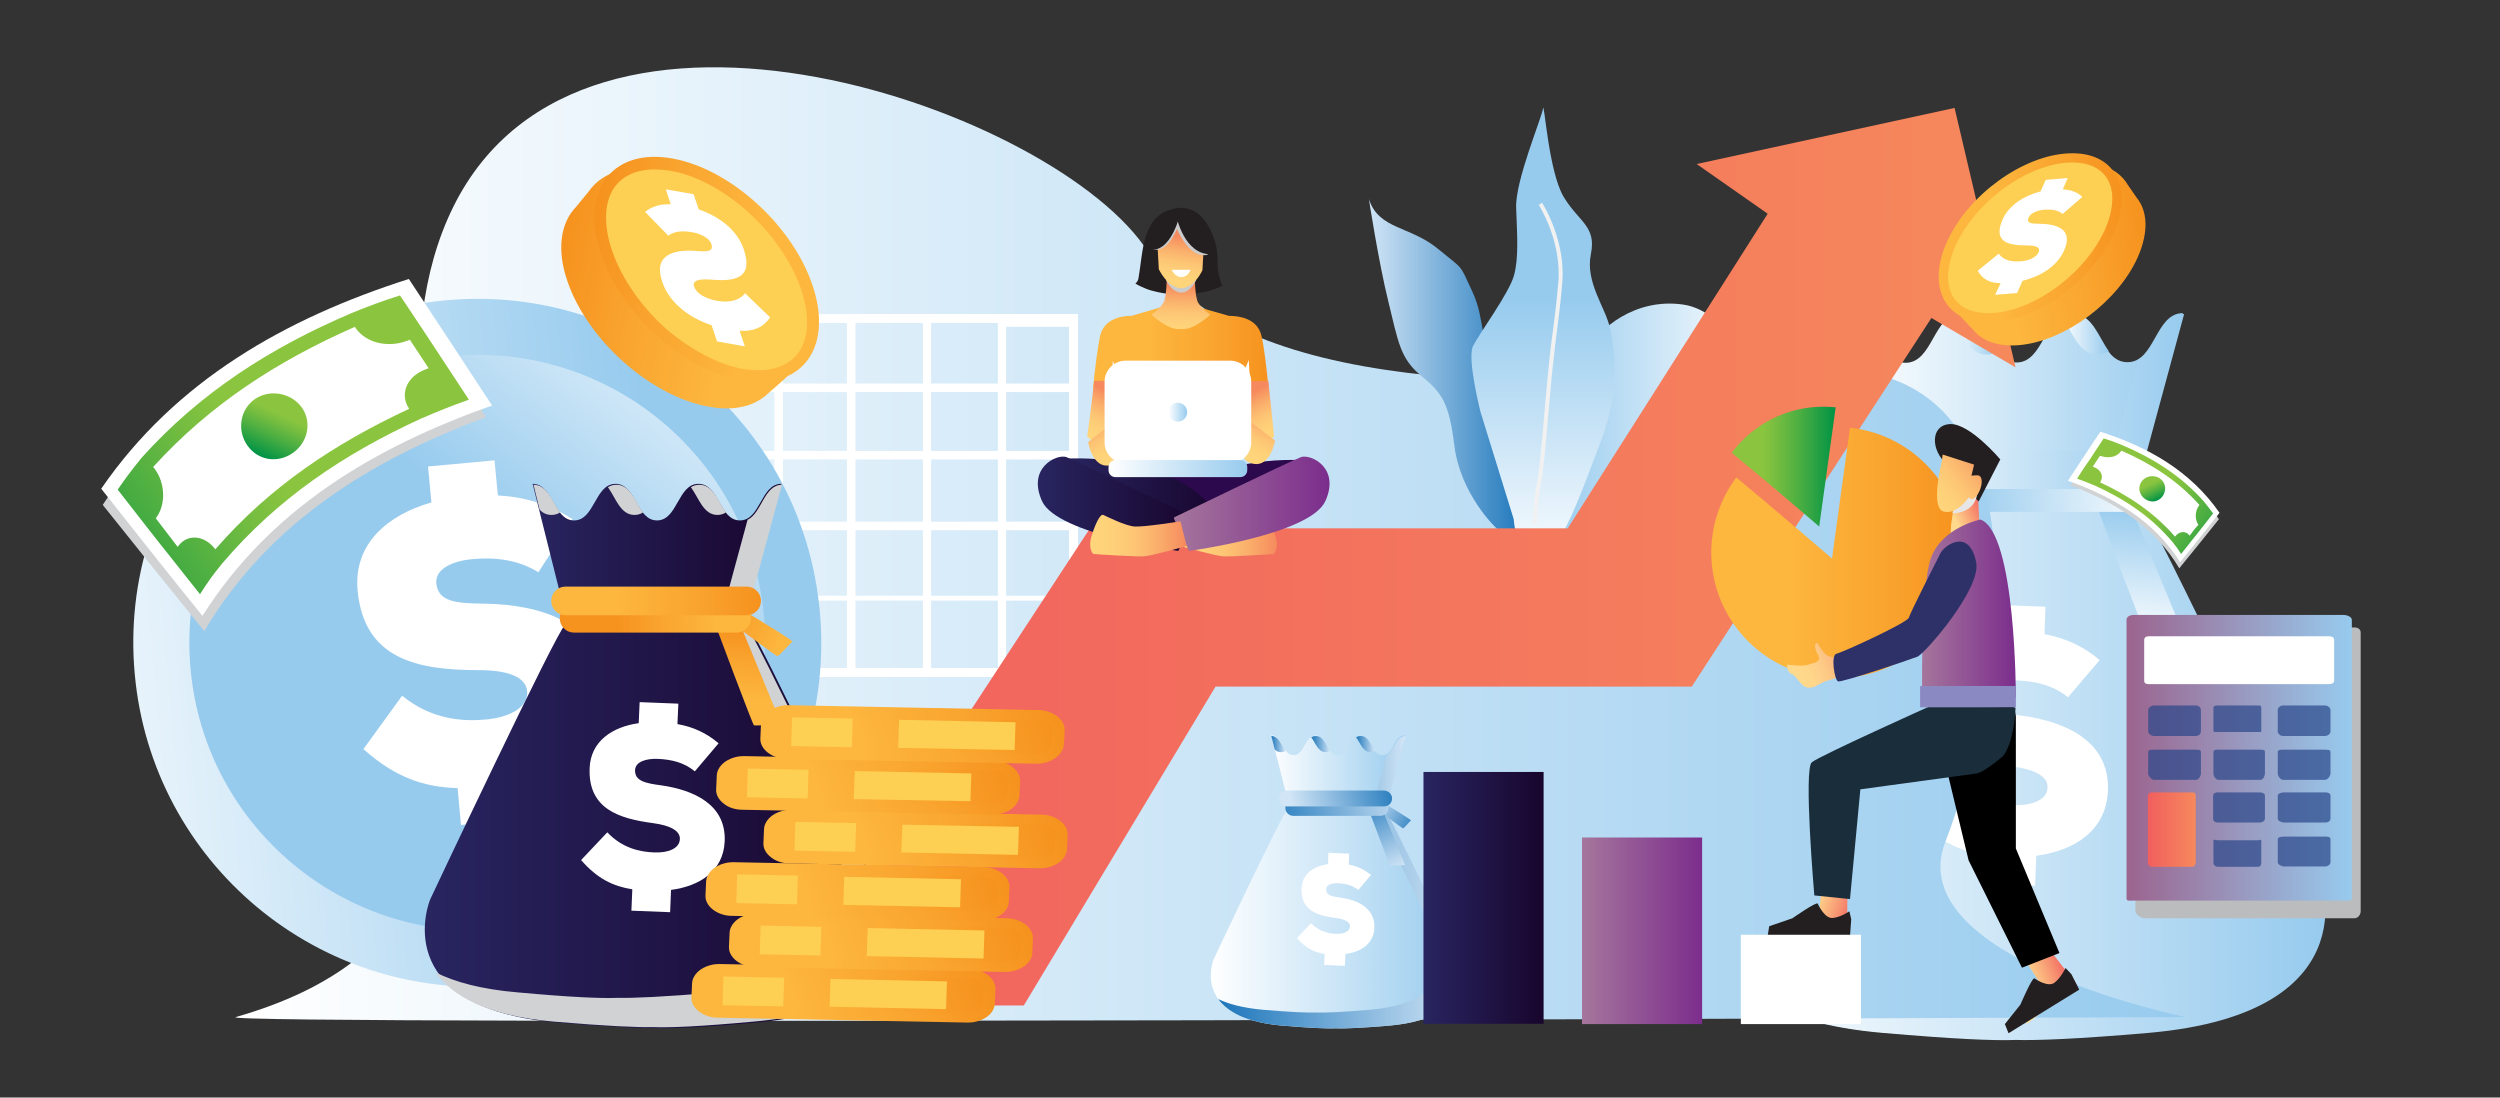 <?xml version="1.0" encoding="utf-8"?>
<!-- Generator: Adobe Illustrator 24.0.3, SVG Export Plug-In . SVG Version: 6.00 Build 0)  -->
<svg version="1.1" id="Layer_1" xmlns="http://www.w3.org/2000/svg" xmlns:xlink="http://www.w3.org/1999/xlink" x="0px" y="0px"
	 viewBox="0 0 820 360" style="enable-background:new 0 0 820 360;" xml:space="preserve">
<rect x="0" y="0" width="820" height="360" fill="#333333" stroke="none"/>
<style type="text/css">
	.st0{fill:url(#SVGID_1_);}
	.st1{fill:url(#SVGID_2_);}
	.st2{fill:url(#SVGID_3_);}
	.st3{fill:url(#SVGID_4_);}
	.st4{fill:url(#SVGID_5_);}
	.st5{fill:url(#SVGID_6_);}
	.st6{fill:url(#SVGID_7_);}
	.st7{fill:url(#SVGID_8_);}
	.st8{fill:url(#SVGID_9_);}
	.st9{fill:url(#SVGID_10_);}
	.st10{fill:url(#SVGID_11_);}
	.st11{fill:#FFFFFF;}
	.st12{fill:url(#SVGID_12_);}
	.st13{fill:url(#SVGID_13_);}
	.st14{fill:url(#SVGID_14_);}
	.st15{fill:url(#SVGID_15_);}
	.st16{fill:url(#SVGID_16_);}
	.st17{fill:url(#SVGID_17_);}
	.st18{fill:url(#SVGID_18_);}
	.st19{fill:url(#SVGID_19_);}
	.st20{fill:url(#SVGID_20_);}
	.st21{fill:url(#SVGID_21_);}
	.st22{fill:url(#SVGID_22_);}
	.st23{fill:url(#SVGID_23_);}
	.st24{fill:url(#SVGID_24_);}
	.st25{fill:url(#SVGID_25_);}
	.st26{fill:url(#SVGID_26_);}
	.st27{fill:#F1F1F1;}
	.st28{fill:url(#SVGID_27_);}
	.st29{fill:url(#SVGID_28_);}
	.st30{fill:url(#SVGID_29_);}
	.st31{fill:url(#SVGID_30_);}
	.st32{fill:#D0D2D3;}
	.st33{fill:url(#SVGID_31_);}
	.st34{fill:url(#SVGID_32_);}
	.st35{fill:url(#SVGID_33_);}
	.st36{fill:url(#SVGID_34_);}
	.st37{fill:#BBBCBE;}
	.st38{fill:url(#SVGID_35_);}
	.st39{opacity:0.7;}
	.st40{fill:#294689;}
	.st41{fill:url(#SVGID_36_);}
	.st42{fill:url(#SVGID_37_);}
	.st43{fill:url(#SVGID_38_);}
	.st44{fill:url(#SVGID_39_);}
	.st45{fill:url(#SVGID_40_);}
	.st46{fill:url(#SVGID_41_);}
	.st47{fill:url(#SVGID_42_);}
	.st48{fill:url(#SVGID_43_);}
	.st49{fill:url(#SVGID_44_);}
	.st50{fill:#FDD053;}
	.st51{fill:url(#SVGID_45_);}
	.st52{fill:url(#SVGID_46_);}
	.st53{fill:url(#SVGID_47_);}
	.st54{fill:url(#SVGID_48_);}
	.st55{fill:url(#SVGID_49_);}
	.st56{fill:url(#SVGID_50_);}
	.st57{fill:url(#SVGID_51_);}
	.st58{fill:url(#SVGID_52_);}
	.st59{fill:url(#SVGID_53_);}
	.st60{fill:url(#SVGID_54_);}
	.st61{fill:url(#SVGID_55_);}
	.st62{fill:url(#SVGID_56_);}
	.st63{fill:url(#SVGID_57_);}
	.st64{fill:url(#SVGID_58_);}
	.st65{fill:url(#SVGID_59_);}
	.st66{fill:#2C084D;}
	.st67{fill:url(#SVGID_60_);}
	.st68{fill:#231F20;}
	.st69{fill:url(#SVGID_61_);}
	.st70{fill:#CCCCCC;}
	.st71{fill:url(#SVGID_62_);}
	.st72{fill:url(#SVGID_63_);}
	.st73{fill:url(#SVGID_64_);}
	.st74{fill:url(#SVGID_65_);}
	.st75{fill:url(#SVGID_66_);}
	.st76{fill:url(#SVGID_67_);}
	.st77{fill:url(#SVGID_68_);}
	.st78{fill:url(#SVGID_69_);}
	.st79{fill:url(#SVGID_70_);}
	.st80{fill:url(#SVGID_71_);}
	.st81{fill:url(#SVGID_72_);}
	.st82{fill:url(#SVGID_73_);}
	.st83{fill:url(#SVGID_74_);}
	.st84{fill:url(#SVGID_75_);}
	.st85{fill:url(#SVGID_76_);}
	.st86{fill:url(#SVGID_77_);}
	.st87{fill:url(#SVGID_78_);}
	.st88{fill:#E7E6E6;}
	.st89{fill:url(#SVGID_79_);}
	.st90{fill:#1A2D3B;}
	.st91{fill:url(#SVGID_80_);}
	.st92{fill:url(#SVGID_81_);}
	.st93{fill:#2E3168;}
	.st94{fill:#8B89C2;}
	.st95{fill:url(#SVGID_82_);}
	.st96{fill:url(#SVGID_83_);}
	.st97{fill:url(#SVGID_84_);}
	.st98{fill:url(#SVGID_85_);}
</style>
<g>
	<linearGradient id="SVGID_1_" gradientUnits="userSpaceOnUse" x1="559.61" y1="239.905" x2="762.742" y2="239.905">
		<stop  offset="0" style="stop-color:#FFFFFF"/>
		<stop  offset="1" style="stop-color:#97CBEE"/>
	</linearGradient>
	<path class="st0" d="M760.4,284.8c0,0-55.6-118.2-59.3-120.7c0,0-32.6-21.1-39.3-25c-0.1-0.4-0.3-0.5-0.4-0.4c0,0-0.1,0.1-0.2,0.1
		c0,0-0.1-0.1-0.2-0.1c-0.2-0.1-0.3,0.1-0.4,0.4c-6.7,3.9-39.3,25-39.3,25c-3.6,2.5-59.3,120.7-59.3,120.7s-19.9,47.5,55.6,54
		c23.3,2,36.5,2.6,43.5,2.3c7.1,0.2,20.2-0.3,43.5-2.3C780.3,332.2,760.4,284.8,760.4,284.8z"/>
	<linearGradient id="SVGID_2_" gradientUnits="userSpaceOnUse" x1="564.497" y1="248.169" x2="761.718" y2="248.169">
		<stop  offset="0" style="stop-color:#FFFFFF"/>
		<stop  offset="1" style="stop-color:#97CBEE"/>
	</linearGradient>
	<path class="st1" d="M759.3,284.5c0,0-55.6-118.2-59.3-120.7c0,0-5.9-3.8-13.2-8.5c12,21.8,56.5,116.3,56.5,116.3
		s19.9,47.5-55.6,54c-23.3,2-36.5,2.6-43.5,2.3c-7.1,0.2-20.2-0.3-43.5-2.3c-15.9-1.4-27.6-4.6-36.1-8.8c7.1,10,22.1,19.1,52.1,21.7
		c23.3,2,36.5,2.6,43.5,2.3c7.1,0.2,20.2-0.3,43.5-2.3C779.3,332,759.3,284.5,759.3,284.5z"/>
	<linearGradient id="SVGID_3_" gradientUnits="userSpaceOnUse" x1="606.975" y1="134.129" x2="716.006" y2="134.129">
		<stop  offset="0" style="stop-color:#FFFFFF"/>
		<stop  offset="1" style="stop-color:#97CBEE"/>
	</linearGradient>
	<path class="st2" d="M716,102.7c-9.1,0-9.1,16.1-18.2,16.1c-9.1,0-9.1-16.1-18.2-16c-9.1,0-9.1,16.1-18.2,16.1
		c-9.1,0-9.1-16.1-18.2-16c-9.1,0-9.1,16.1-18.2,16.1c-9.1,0-9.1-16.1-18.2-16l15.8,62.9l76.3-0.3L716,102.7z"/>
	<g>
		<linearGradient id="SVGID_4_" gradientUnits="userSpaceOnUse" x1="676.377" y1="109.689" x2="691.658" y2="109.689">
			<stop  offset="0" style="stop-color:#FFFFFF"/>
			<stop  offset="1" style="stop-color:#97CBEE"/>
		</linearGradient>
		<path class="st3" d="M688,116.3c1.4,0,2.6-0.4,3.7-1.1c-3.5-4.8-5.4-12.1-11.6-12.1c-1.4,0-2.6,0.4-3.7,1.1
			C679.8,108.9,681.8,116.3,688,116.3z"/>
		<linearGradient id="SVGID_5_" gradientUnits="userSpaceOnUse" x1="640.035" y1="109.717" x2="655.31" y2="109.717">
			<stop  offset="0" style="stop-color:#FFFFFF"/>
			<stop  offset="1" style="stop-color:#97CBEE"/>
		</linearGradient>
		<path class="st4" d="M651.6,116.3c1.4,0,2.6-0.4,3.7-1.1c-3.5-4.8-5.4-12.1-11.6-12.1c-1.4,0-2.6,0.4-3.7,1.1
			C643.5,108.9,645.5,116.3,651.6,116.3z"/>
		<linearGradient id="SVGID_6_" gradientUnits="userSpaceOnUse" x1="607.386" y1="109.746" x2="618.975" y2="109.746">
			<stop  offset="0" style="stop-color:#FFFFFF"/>
			<stop  offset="1" style="stop-color:#97CBEE"/>
		</linearGradient>
		<path class="st5" d="M615.3,116.3c1.4,0,2.6-0.4,3.7-1.1c-3.5-4.8-5.4-12.1-11.6-12.1l2.7,10.9
			C611.5,115.4,613.1,116.3,615.3,116.3z"/>
		<linearGradient id="SVGID_7_" gradientUnits="userSpaceOnUse" x1="622.438" y1="134.539" x2="716.416" y2="134.539">
			<stop  offset="0" style="stop-color:#FFFFFF"/>
			<stop  offset="1" style="stop-color:#97CBEE"/>
		</linearGradient>
		<path class="st6" d="M701.2,118.5l-12,44.4l-66.8,0.2l0.7,2.9l76.3-0.3l17-62.7C708.5,103.1,707.5,115.4,701.2,118.5z"/>
	</g>
	<g>
		<linearGradient id="SVGID_8_" gradientUnits="userSpaceOnUse" x1="727.122" y1="179.604" x2="688.527" y2="157.99">
			<stop  offset="0" style="stop-color:#FFFFFF"/>
			<stop  offset="1" style="stop-color:#97CBEE"/>
		</linearGradient>
		<path class="st7" d="M700.4,158.8c0,0,21.2,12.7,20.5,13.1c-0.8,0.4-5.7,6.3-6.5,6.3c-0.8,0-17.2-12.7-17.8-12.7
			C695.9,165.6,700.6,158.2,700.4,158.8z"/>
		<linearGradient id="SVGID_9_" gradientUnits="userSpaceOnUse" x1="699.486" y1="210.208" x2="703.861" y2="166.981">
			<stop  offset="0" style="stop-color:#FFFFFF"/>
			<stop  offset="1" style="stop-color:#97CBEE"/>
		</linearGradient>
		<path class="st8" d="M687.5,165.3c0,0,16,43,16.6,43.2c0.6,0.2,12.1-0.4,12.1-0.4l-18.6-45L687.5,165.3z"/>
		<linearGradient id="SVGID_10_" gradientUnits="userSpaceOnUse" x1="707.349" y1="160.316" x2="643.28" y2="162.117">
			<stop  offset="0" style="stop-color:#FFFFFF"/>
			<stop  offset="1" style="stop-color:#97CBEE"/>
		</linearGradient>
		<path class="st9" d="M702.6,161.6c0,3.5-2.8,6.3-6.3,6.3h-71c-3.5,0-6.3-2.8-6.3-6.3l0,0c0-3.5,2.8-6.3,6.3-6.3h71
			C699.8,155.3,702.6,158.1,702.6,161.6L702.6,161.6z"/>
		<linearGradient id="SVGID_11_" gradientUnits="userSpaceOnUse" x1="615.239" y1="154.052" x2="707.146" y2="154.052">
			<stop  offset="0" style="stop-color:#FFFFFF"/>
			<stop  offset="1" style="stop-color:#97CBEE"/>
		</linearGradient>
		<path class="st10" d="M707.1,154.1c0,3.5-2.8,6.3-6.3,6.3h-79.2c-3.5,0-6.3-2.8-6.3-6.3l0,0c0-3.5,2.8-6.3,6.3-6.3h79.2
			C704.3,147.7,707.1,150.5,707.1,154.1L707.1,154.1z"/>
	</g>
	<g>
		<g>
			<path class="st11" d="M650.8,280.4c-8.4-1.3-15.4-4.7-22.4-12.9l11.5-12.2c6.7,7,14.4,8.5,20.4,8.8c6.6,0.2,11.2-1.9,11.3-5.8
				c0.1-3.5-3.8-5.9-11.6-6.9c-15.4-2-28.6-6.4-27.9-24c0.5-11.9,10-18.1,21.5-19.8l0.3-9.2l17,0.6l-0.3,9
				c6.8,1.3,12.7,3.9,18.1,8.5l-10.4,12.2c-4.7-3.8-10.2-5.2-16.4-5.5c-4.8-0.2-9.6,1.2-9.8,4.9c-0.2,4.8,4.5,5.7,11.5,6.7
				c14,2,28.4,8.3,27.8,24.5c-0.5,13.2-11.1,19.8-23.6,21.4l0.1,0l-0.4,9.8l-17-0.6L650.8,280.4z"/>
		</g>
	</g>
</g>
<linearGradient id="SVGID_12_" gradientUnits="userSpaceOnUse" x1="77.234" y1="178.441" x2="716.838" y2="178.441">
	<stop  offset="0" style="stop-color:#FFFFFF"/>
	<stop  offset="1" style="stop-color:#97CBEE"/>
</linearGradient>
<path class="st12" d="M77.3,333.6c-10,2.8,639.5,0,639.5,0s-93.8-19.2-78.7-57.6s43.5-162.6-46.5-154.7s-185.8,7.5-215-38.6
	s-184.8-102-227.9-14.9S208.5,296.3,77.3,333.6z"/>
<g>
	<linearGradient id="SVGID_13_" gradientUnits="userSpaceOnUse" x1="397.157" y1="296.534" x2="479.052" y2="296.534">
		<stop  offset="0" style="stop-color:#FFFFFF"/>
		<stop  offset="1" style="stop-color:#97CBEE"/>
	</linearGradient>
	<path class="st13" d="M478.1,314.6c0,0-22.4-47.7-23.9-48.6c0,0-13.2-8.5-15.9-10.1c-0.1-0.1-0.1-0.2-0.2-0.2c0,0,0,0-0.1,0
		c0,0,0,0-0.1,0c-0.1,0-0.1,0-0.2,0.2C435.2,257.5,422,266,422,266c-1.5,1-23.9,48.6-23.9,48.6s-8,19.1,22.4,21.8
		c9.4,0.8,14.7,1,17.6,0.9c2.9,0.1,8.2-0.1,17.6-0.9C486.1,333.7,478.1,314.6,478.1,314.6z"/>
	<linearGradient id="SVGID_14_" gradientUnits="userSpaceOnUse" x1="399.683" y1="299.866" x2="479.195" y2="299.866">
		<stop  offset="0" style="stop-color:#1D76BB"/>
		<stop  offset="1" style="stop-color:#D1E5F6"/>
	</linearGradient>
	<path class="st14" d="M478.2,314.5c0,0-22.4-47.7-23.9-48.6c0,0-2.4-1.5-5.3-3.4c4.8,8.8,22.8,46.9,22.8,46.9s8,19.1-22.4,21.8
		c-9.4,0.8-14.7,1-17.6,0.9c-2.9,0.1-8.2-0.1-17.6-0.9c-6.4-0.6-11.1-1.8-14.6-3.5c2.9,4,8.9,7.7,21,8.7c9.4,0.8,14.7,1,17.6,0.9
		c2.9,0.1,8.2-0.1,17.6-0.9C486.3,333.7,478.2,314.5,478.2,314.5z"/>
	<linearGradient id="SVGID_15_" gradientUnits="userSpaceOnUse" x1="416.809" y1="253.889" x2="460.766" y2="253.889">
		<stop  offset="0" style="stop-color:#FFFFFF"/>
		<stop  offset="1" style="stop-color:#97CBEE"/>
	</linearGradient>
	<path class="st15" d="M460.8,241.2c-3.7,0-3.7,6.5-7.3,6.5c-3.7,0-3.7-6.5-7.3-6.5c-3.7,0-3.7,6.5-7.3,6.5c-3.7,0-3.7-6.5-7.3-6.5
		c-3.7,0-3.7,6.5-7.3,6.5c-3.7,0-3.7-6.5-7.3-6.5l6.4,25.3l30.8-0.1L460.8,241.2z"/>
	<g>
		<linearGradient id="SVGID_16_" gradientUnits="userSpaceOnUse" x1="444.789" y1="244.036" x2="450.949" y2="244.036">
			<stop  offset="0" style="stop-color:#1D76BB"/>
			<stop  offset="1" style="stop-color:#D1E5F6"/>
		</linearGradient>
		<path class="st16" d="M449.5,246.7c0.6,0,1.1-0.2,1.5-0.4c-1.4-1.9-2.2-4.9-4.7-4.9c-0.6,0-1.1,0.2-1.5,0.4
			C446.2,243.7,447,246.7,449.5,246.7z"/>
		<linearGradient id="SVGID_17_" gradientUnits="userSpaceOnUse" x1="430.137" y1="244.047" x2="436.296" y2="244.047">
			<stop  offset="0" style="stop-color:#1D76BB"/>
			<stop  offset="1" style="stop-color:#D1E5F6"/>
		</linearGradient>
		<path class="st17" d="M434.8,246.7c0.6,0,1.1-0.2,1.5-0.4c-1.4-1.9-2.2-4.9-4.7-4.9c-0.6,0-1.1,0.2-1.5,0.4
			C431.5,243.7,432.3,246.7,434.8,246.7z"/>
		<linearGradient id="SVGID_18_" gradientUnits="userSpaceOnUse" x1="416.974" y1="244.059" x2="421.647" y2="244.059">
			<stop  offset="0" style="stop-color:#1D76BB"/>
			<stop  offset="1" style="stop-color:#D1E5F6"/>
		</linearGradient>
		<path class="st18" d="M420.2,246.7c0.6,0,1.1-0.2,1.5-0.4c-1.4-1.9-2.2-4.9-4.7-4.9l1.1,4.4C418.6,246.4,419.3,246.7,420.2,246.7z
			"/>
		<linearGradient id="SVGID_19_" gradientUnits="userSpaceOnUse" x1="423.043" y1="254.055" x2="460.931" y2="254.055">
			<stop  offset="0" style="stop-color:#1D76BB"/>
			<stop  offset="1" style="stop-color:#D1E5F6"/>
		</linearGradient>
		<path class="st19" d="M454.8,247.6l-4.8,17.9l-26.9,0.1l0.3,1.2l30.8-0.1l6.8-25.3C457.7,241.4,457.3,246.3,454.8,247.6z"/>
	</g>
	<g>
		<linearGradient id="SVGID_20_" gradientUnits="userSpaceOnUse" x1="465.247" y1="272.223" x2="449.687" y2="263.509">
			<stop  offset="0" style="stop-color:#1D76BB"/>
			<stop  offset="1" style="stop-color:#D1E5F6"/>
		</linearGradient>
		<path class="st20" d="M454.5,263.8c0,0,8.5,5.1,8.3,5.3c-0.3,0.2-2.3,2.6-2.6,2.6c-0.3,0-6.9-5.1-7.2-5.1
			C452.7,266.6,454.6,263.6,454.5,263.8z"/>
		<linearGradient id="SVGID_21_" gradientUnits="userSpaceOnUse" x1="447.545" y1="260.417" x2="459.598" y2="284.685">
			<stop  offset="0" style="stop-color:#1D76BB"/>
			<stop  offset="1" style="stop-color:#D1E5F6"/>
		</linearGradient>
		<path class="st21" d="M449.3,266.5c0,0,6.4,17.3,6.7,17.4c0.2,0.1,4.9-0.2,4.9-0.2l-7.5-18.2L449.3,266.5z"/>
		<linearGradient id="SVGID_22_" gradientUnits="userSpaceOnUse" x1="415.937" y1="271.776" x2="461.259" y2="258.115">
			<stop  offset="0" style="stop-color:#1D76BB"/>
			<stop  offset="1" style="stop-color:#D1E5F6"/>
		</linearGradient>
		<path class="st22" d="M455.4,265c0,1.4-1.1,2.6-2.6,2.6h-28.6c-1.4,0-2.6-1.1-2.6-2.6l0,0c0-1.4,1.1-2.6,2.6-2.6h28.6
			C454.2,262.4,455.4,263.6,455.4,265L455.4,265z"/>
		<linearGradient id="SVGID_23_" gradientUnits="userSpaceOnUse" x1="459.133" y1="256.906" x2="424.097" y2="265.263">
			<stop  offset="0" style="stop-color:#1D76BB"/>
			<stop  offset="1" style="stop-color:#D1E5F6"/>
		</linearGradient>
		<path class="st23" d="M456.6,261.9c0,1.4-1.1,2.6-2.6,2.6h-31.9c-1.4,0-2.6-1.1-2.6-2.6l0,0c0-1.4,1.1-2.6,2.6-2.6h31.9
			C455.5,259.4,456.6,260.5,456.6,261.9L456.6,261.9z"/>
	</g>
	<g>
		<g>
			<path class="st11" d="M434.5,312.9c-3.4-0.5-6.2-1.9-9.1-5.2l4.6-4.9c2.7,2.8,5.8,3.4,8.2,3.5c2.6,0.1,4.5-0.8,4.6-2.4
				c0.1-1.4-1.5-2.4-4.7-2.8c-6.2-0.8-11.5-2.6-11.2-9.7c0.2-4.8,4-7.3,8.7-8l0.1-3.7l6.8,0.3l-0.1,3.6c2.8,0.5,5.1,1.6,7.3,3.4
				l-4.2,4.9c-1.9-1.5-4.1-2.1-6.6-2.2c-2-0.1-3.9,0.5-3.9,2c-0.1,2,1.8,2.3,4.6,2.7c5.6,0.8,11.4,3.3,11.2,9.9
				c-0.2,5.3-4.5,8-9.5,8.6l0,0l-0.2,3.9l-6.8-0.3L434.5,312.9z"/>
		</g>
	</g>
</g>
<g>
	<g>
		<path class="st11" d="M353.5,221.9H229.2V103.1h124.3V221.9z M231.9,219.2h118.8V105.9H231.9V219.2z"/>
	</g>
	<g>
		<path class="st11" d="M353.5,221.9H229.2v-96.1h124.3V221.9z M231.9,219.2h118.8v-90.6H231.9V219.2z"/>
	</g>
	<g>
		<path class="st11" d="M353.5,221.9H229.2v-74h124.3V221.9z M231.9,219.2h118.8v-68.5H231.9V219.2z"/>
	</g>
	<g>
		<path class="st11" d="M353.5,221.9H229.2v-50.8h124.3V221.9z M231.9,219.2h118.8v-45.3H231.9V219.2z"/>
	</g>
	<g>
		<path class="st11" d="M353.5,221.9H229.2v-26.5h124.3V221.9z M231.9,220.3h118.8V197H231.9V220.3z"/>
	</g>
	<g>
		<path class="st11" d="M353.5,221.9H254V103.1h99.5V221.9z M256.8,219.2h93.9V105.9h-93.9V219.2z"/>
	</g>
	<g>
		<path class="st11" d="M353.5,221.9h-75.7V103.1h75.7V221.9z M280.6,219.2h70.2V105.9h-70.2V219.2z"/>
	</g>
	<g>
		<path class="st11" d="M353.5,221.9h-50.8V103.1h50.8V221.9z M305.4,219.2h45.3V105.9h-45.3V219.2z"/>
	</g>
	<g>
		<path class="st11" d="M353.5,221.9h-26.2V104.4h26.2V221.9z M330,219.2h20.7v-112H330V219.2z"/>
	</g>
</g>
<g>
	<g>
		
			<linearGradient id="SVGID_24_" gradientUnits="userSpaceOnUse" x1="2778.794" y1="138.762" x2="2848.675" y2="138.762" gradientTransform="matrix(-1 0 0 1 3356.57 0)">
			<stop  offset="0" style="stop-color:#FFFFFF"/>
			<stop  offset="1" style="stop-color:#97CBEE"/>
		</linearGradient>
		<path class="st24" d="M512.7,176.6c0,0-7.4-12.6-3.9-19.9c3.6-7.3,11.1-5.9,11.5-19.5c0.4-13.7-3.2-15.6,0.4-22.4
			c3.6-6.8,15.5-17.2,31.4-14.9c15.9,2.3,25.6,26.8,25.6,26.8s-13.5-16.2-20.7-10.9c-7.2,5.3-6.5,6.2-6.4,11.5
			c0.1,5.3-8.3,13.8-13.5,17.8c-5.1,4.1-0.9,7-1.6,18.3C534.9,174.8,522.3,180.7,512.7,176.6z"/>
	</g>
	<g>
		
			<linearGradient id="SVGID_25_" gradientUnits="userSpaceOnUse" x1="2856.592" y1="120.597" x2="2907.66" y2="120.597" gradientTransform="matrix(-1 0 0 1 3356.57 0)">
			<stop  offset="0" style="stop-color:#1D76BB"/>
			<stop  offset="1" style="stop-color:#D1E5F6"/>
		</linearGradient>
		<path class="st25" d="M499.2,172.8c0,0-0.9-10.4,0.4-23.1c1.3-12.6-0.1-13.6-7.5-26c-7.4-12.4-4.7-18.3-9.1-27.9
			c-4.5-9.6-2.5-6.9-11.5-14.3c-9-7.4-19.3-6.2-22.5-16.2c0,0,3.2,20.8,6.4,33.7c3.2,13,3.8,18.6,10.8,24.3c7,5.8,9.1,8.9,10.9,23.3
			c1.8,14.4,12.6,26.6,16.3,28.7C497,177.5,499.2,172.8,499.2,172.8z"/>
	</g>
	<g>
		
			<linearGradient id="SVGID_26_" gradientUnits="userSpaceOnUse" x1="2850.361" y1="188.593" x2="2850.361" y2="98.556" gradientTransform="matrix(-1 0 0 1 3356.57 0)">
			<stop  offset="0" style="stop-color:#FFFFFF"/>
			<stop  offset="1" style="stop-color:#97CBEE"/>
		</linearGradient>
		<path class="st26" d="M496.5,170.3l-10.9-35.2c0,0-4.4-17.3-2.5-21.5c2-4.1,11.9-17.4,13.5-23.3c1.6-5.9,1-13.3,0.7-22.1
			c-0.4-8.8,8.5-29.8,8.8-32.6c0.4-2.9,1.8,20.7,6.8,29c5,8.3,10.8,9.5,8.9,18.8c-1.9,9.3,5,17.7,6.3,24.4
			c1.4,6.7,3.5,19.8-2.9,36.6c-6.4,16.7-12.8,35.9-19.8,38.3C498.6,185,496.7,173.6,496.5,170.3z"/>
	</g>
	<g>
		<path class="st27" d="M504.1,171.8c0-0.1,0.1-6.8,1.3-12.9c0.8-4.1,1.7-14,2.5-23.6c0.5-5.2,0.9-10.6,1.4-15
			c0.6-5.6,1-8.8,1.4-11.9c0.5-3.9,1-7.5,1.7-15.3c1.3-14.2-6.3-26.1-6.6-26.6l-1.1,0.7c0.1,0.1,7.7,12,6.4,25.7
			c-0.7,7.8-1.2,11.4-1.7,15.3c-0.4,3.1-0.9,6.3-1.4,11.9c-0.5,4.4-0.9,9.8-1.4,15c-0.8,9.6-1.7,19.5-2.5,23.5
			c-1.2,6.2-1.3,13.1-1.3,13.2L504.1,171.8z"/>
	</g>
	
		<linearGradient id="SVGID_27_" gradientUnits="userSpaceOnUse" x1="2848.904" y1="209.596" x2="2852.074" y2="152.085" gradientTransform="matrix(-1 0 0 1 3356.57 0)">
		<stop  offset="0" style="stop-color:#1D76BB"/>
		<stop  offset="1" style="stop-color:#D1E5F6"/>
	</linearGradient>
	<rect x="478.7" y="173.6" class="st28" width="54.6" height="9.6"/>
</g>
<g>
	<g>
		
			<linearGradient id="SVGID_28_" gradientUnits="userSpaceOnUse" x1="208.538" y1="404.014" x2="434.196" y2="404.014" gradientTransform="matrix(0.996 -9.080000e-02 9.080000e-02 0.996 -252.229 -157.597)">
			<stop  offset="0" style="stop-color:#FFFFFF"/>
			<stop  offset="1" style="stop-color:#97CBEE"/>
		</linearGradient>
		<path class="st29" d="M268.9,200.6c5.7,62.1-40.1,117-102.1,122.6c-62.1,5.7-117-40.1-122.6-102.1c-5.7-62.1,40.1-117,102.1-122.6
			C208.4,92.8,263.3,138.5,268.9,200.6z"/>
		<linearGradient id="SVGID_29_" gradientUnits="userSpaceOnUse" x1="246.232" y1="93.597" x2="176.95" y2="184.196">
			<stop  offset="0" style="stop-color:#FFFFFF"/>
			<stop  offset="1" style="stop-color:#97CBEE"/>
		</linearGradient>
		<path class="st30" d="M250.6,202.3c4.7,52-33.5,97.9-85.5,102.6c-51.9,4.7-97.9-33.5-102.6-85.5c-4.7-52,33.5-97.9,85.5-102.6
			C200,112,245.9,150.3,250.6,202.3z"/>
		<g>
			<path class="st11" d="M150.1,258.5c-11-0.3-20.5-3.5-30.9-12.8l12.7-17.5c9.7,7.9,19.9,8.5,27.5,7.8c8.4-0.8,14-4.3,13.5-9.3
				c-0.4-4.5-5.9-6.9-15.9-6.9c-20,0-37.6-3.5-39.7-26.1c-1.4-15.3,9.8-24.8,24.2-28.9l-1.1-11.8l21.8-2l1.1,11.5
				c8.9,0.5,16.9,2.9,24.5,7.8l-11.2,17.4c-6.7-4.1-13.9-5-21.8-4.3c-6.2,0.6-12.1,3.1-11.7,7.9c0.6,6.2,6.7,6.6,15.8,6.7
				c18.2,0.3,37.7,5.9,39.6,26.7c1.6,17-10.9,27.2-26.7,31.3l0.1,0l1.1,12.6l-21.8,2L150.1,258.5z"/>
		</g>
	</g>
</g>
<linearGradient id="SVGID_30_" gradientUnits="userSpaceOnUse" x1="255.03" y1="182.605" x2="661.139" y2="182.605">
	<stop  offset="0" style="stop-color:#F15F5E"/>
	<stop  offset="1" style="stop-color:#F6895C"/>
</linearGradient>
<polygon class="st31" points="255,329.8 357.5,173.3 514.2,173.3 579.8,70.1 556.5,53.8 641.1,35.4 661.1,120.5 633.5,104.3 
	554.9,225.2 398.7,225.2 335.8,329.8 "/>
<g>
	<g>
		<path class="st32" d="M714.8,186.4c-8.1-13.7-21.1-21.7-35.7-27.2c3.5-5.4,7-10.7,10.6-16.1c15.4,5.2,29.1,13.3,38.1,27.2
			C723.5,175.7,719.2,181,714.8,186.4z"/>
		<path class="st11" d="M715.1,184.4c-8.6-13.6-21.9-21.4-36.8-26.7c3.5-5.4,7-10.7,10.6-16.1c15.7,5,29.6,12.9,39.1,26.6
			C723.7,173.7,719.4,179.1,715.1,184.4z"/>
		
			<linearGradient id="SVGID_31_" gradientUnits="userSpaceOnUse" x1="340.544" y1="549.392" x2="384.038" y2="549.392" gradientTransform="matrix(0.814 0.581 -0.581 0.814 739.118 -488.656)">
			<stop  offset="0.291" style="stop-color:#8BC53F"/>
			<stop  offset="0.416" style="stop-color:#78BE40"/>
			<stop  offset="0.669" style="stop-color:#48AD42"/>
			<stop  offset="1" style="stop-color:#009345"/>
		</linearGradient>
		<path class="st33" d="M722.8,164.4c-7.5-8.4-16.4-14-26.7-18.4c-2.4-1-3.6-1.4-6.1-2.2c-1.2,1.8-1.8,2.7-2.9,4.4
			c-1.2,1.9-1.8,2.8-3.1,4.6c-1.1,1.7-1.7,2.5-2.7,4.2c2.5,0.9,3.7,1.4,6.1,2.4c9.8,4.5,18.2,10.1,25.2,18.4
			c1.2,1.5,1.8,2.3,2.8,3.9c1.4-1.7,2-2.6,3.4-4.3c1.4-1.7,2.1-2.6,3.5-4.4c1.4-1.8,2.1-2.7,3.6-4.6
			C724.7,166.8,724.1,166,722.8,164.4z M718.2,175.7C718.1,175.6,718.1,175.6,718.2,175.7c-1.2-1.7-3.4-1.5-4.7,0.2
			c0,0,0,0.1-0.1,0.1c-6.9-7.9-15.1-13.4-24.6-17.8c0,0,0,0,0.1-0.1c1.2-1.8,0.3-4-2.1-4.9c-0.1-0.1-0.3-0.1-0.4-0.1
			c1-1.4,1.4-2.2,2.4-3.6c0.1,0.1,0.2,0.1,0.4,0.1c2.3,0.8,5.1,0.4,6.5-1.6c0-0.1,0.1-0.1,0.1-0.2c9.8,4.3,18.4,9.8,25.6,17.8
			c0,0.1-0.1,0.1-0.1,0.2c-1.4,1.8-1.4,4.6-0.3,6.2c0,0,0.1,0.1,0.1,0.1C719.8,173.5,719.3,174.2,718.2,175.7z"/>
		
			<linearGradient id="SVGID_32_" gradientUnits="userSpaceOnUse" x1="878.091" y1="1054.975" x2="886.469" y2="1054.975" gradientTransform="matrix(0.421 0.907 -0.907 0.421 1291.327 -1084.122)">
			<stop  offset="0.291" style="stop-color:#8BC53F"/>
			<stop  offset="0.416" style="stop-color:#78BE40"/>
			<stop  offset="0.669" style="stop-color:#48AD42"/>
			<stop  offset="1" style="stop-color:#009345"/>
		</linearGradient>
		<path class="st34" d="M709.3,162.8c-1.4,1.9-3.8,2.2-5.7,0.9c-1.9-1.3-2.5-3.8-1.2-5.7c1.3-1.9,4.1-2.4,6-1.1
			C710.4,158.2,710.7,160.9,709.3,162.8z"/>
	</g>
</g>
<g>
	<g>
		<path class="st32" d="M67,207c21-35.4,54.5-56.1,92.4-70.2c-9.1-13.9-18.2-27.7-27.4-41.5c-39.9,13.5-75.1,34.4-98.3,70.3
			C44.7,179.4,55.8,193.2,67,207z"/>
		<path class="st11" d="M66.4,202c22.2-35.1,56.5-55.4,95-69c-9.1-13.9-18.2-27.7-27.3-41.5c-40.4,12.9-76.5,33.3-100.9,68.8
			C44.2,174.2,55.2,188.2,66.4,202z"/>
		
			<linearGradient id="SVGID_33_" gradientUnits="userSpaceOnUse" x1="-99.415" y1="830.491" x2="12.967" y2="830.491" gradientTransform="matrix(-0.814 0.581 0.581 0.814 -450.687 -488.656)">
			<stop  offset="0.291" style="stop-color:#8BC53F"/>
			<stop  offset="0.416" style="stop-color:#78BE40"/>
			<stop  offset="0.669" style="stop-color:#48AD42"/>
			<stop  offset="1" style="stop-color:#009345"/>
		</linearGradient>
		<path class="st35" d="M38.6,160.6c3.7,4.8,5.6,7.1,9.2,11.8c3.6,4.6,5.4,6.9,9,11.4c3.6,4.5,5.3,6.7,8.8,11.1
			c2.7-4.2,4.1-6.2,7.3-10.1c18.1-21.3,39.9-35.9,65.2-47.5c6.1-2.6,9.2-3.9,15.7-6.2c-2.8-4.3-4.2-6.4-7.1-10.8
			c-3.1-4.7-4.7-7.1-7.9-12c-3-4.5-4.5-6.8-7.6-11.4c-6.6,2.1-9.7,3.3-15.9,5.8c-26.5,11.3-49.6,26-68.9,47.5
			C43.1,154.3,41.5,156.4,38.6,160.6z M51.1,170c0.1-0.1,0.2-0.2,0.2-0.3c3.1-4.2,3-11.3-0.7-16.1c-0.1-0.2-0.2-0.3-0.4-0.4
			c18.7-20.6,40.8-34.8,66.2-46c0.1,0.2,0.2,0.3,0.3,0.5c3.7,5.1,10.9,6.3,16.8,4.1c0.3-0.1,0.6-0.2,0.9-0.4
			c2.5,3.8,3.8,5.7,6.2,9.4c-0.4,0.1-0.8,0.2-1.1,0.4c-6.2,2.3-8.4,8.2-5.4,12.7c0,0.1,0.1,0.1,0.1,0.2
			c-24.5,11.4-45.8,25.6-63.6,46.1c0-0.1-0.1-0.1-0.1-0.2c-3.5-4.5-9.1-5-12.1-0.8c0,0.1-0.1,0.1-0.1,0.2
			C55.5,175.7,54,173.8,51.1,170z"/>
		
			<linearGradient id="SVGID_34_" gradientUnits="userSpaceOnUse" x1="639.153" y1="1506.546" x2="660.8" y2="1506.546" gradientTransform="matrix(-0.421 0.907 0.907 0.421 -1002.896 -1084.122)">
			<stop  offset="0.291" style="stop-color:#8BC53F"/>
			<stop  offset="0.416" style="stop-color:#78BE40"/>
			<stop  offset="0.669" style="stop-color:#48AD42"/>
			<stop  offset="1" style="stop-color:#009345"/>
		</linearGradient>
		<path class="st36" d="M81.2,146.2c3.5,4.9,9.9,5.8,14.8,2.4c4.9-3.4,6.4-9.9,3.1-14.8c-3.4-4.9-10.5-6.3-15.5-2.9
			C78.6,134.4,77.7,141.3,81.2,146.2z"/>
	</g>
</g>
<g>
	<path class="st37" d="M700.4,298.9c0,0.9,1.7,2.3,3.1,2.3h68.7c1.5,0,2.1-1.5,2.1-2.3v-91.4c0-0.9-0.6-1.7-2.1-1.7h-68.7
		c-1.5,0-3.1,0.8-3.1,1.7V298.9z"/>
	<linearGradient id="SVGID_35_" gradientUnits="userSpaceOnUse" x1="697.536" y1="248.574" x2="771.416" y2="248.574">
		<stop  offset="1.020410e-02" style="stop-color:#9B658F"/>
		<stop  offset="1" style="stop-color:#97CBEE"/>
	</linearGradient>
	<path class="st38" d="M697.5,294.7c0,0.9,0.9,0.7,2.4,0.7h68.7c1.5,0,2.8,0.1,2.8-0.7v-91.4c0-0.9-1.4-1.6-2.8-1.6h-68.7
		c-1.5,0-2.4,0.7-2.4,1.6V294.7z"/>
	<path class="st11" d="M765.6,209.9c0-0.8-0.7-1.2-1.6-1.2h-59.2c-0.9,0-1.5,0.4-1.5,1.2v13.4c0,0.8,0.6,1.1,1.5,1.1H764
		c0.9,0,1.6-0.4,1.6-1.1V209.9z"/>
	<g class="st39">
		<g>
			<path class="st40" d="M764.4,232.9c0-0.8-0.9-1.5-1.8-1.5h-13.8c-0.9,0-1.7,0.7-1.7,1.5v7c0,0.8,0.9,1.5,1.7,1.5h13.8
				c0.9,0,1.8-0.7,1.8-1.5V232.9z"/>
			<path class="st40" d="M726,239.5c0,0.8,0.6,0.6,1.4,0.6h13.3c0.9,0,1,0.2,1-0.6v-7.2c0-0.8-0.1-0.9-1-0.9h-13.3
				c-0.9,0-1.4,0.1-1.4,0.9V239.5z"/>
			<path class="st40" d="M721.9,232.9c0-0.8-0.7-1.5-1.6-1.5h-13.8c-0.9,0-1.9,0.7-1.9,1.5v7c0,0.8,1.1,1.5,1.9,1.5h13.8
				c0.9,0,1.6-0.7,1.6-1.5V232.9z"/>
		</g>
	</g>
	<g class="st39">
		<g>
			<g>
				<g>
					<path class="st40" d="M764.4,246.7c0-0.8-0.9-0.8-1.8-0.8h-13.8c-0.9,0-1.7,0-1.7,0.8v7c0,0.8,0.9,2.1,1.7,2.1h13.8
						c0.9,0,1.8-1.3,1.8-2.1V246.7z"/>
					<path class="st40" d="M742.9,246.7c0-0.8-0.6-0.8-1.5-0.8h-13.8c-0.9,0-1.6,0-1.6,0.8v7c0,0.8,0.8,2.1,1.6,2.1h13.8
						c0.9,0,1.5-1.3,1.5-2.1V246.7z"/>
					<path class="st40" d="M721.9,246.7c0-0.8-0.7-0.8-1.6-0.8h-13.8c-0.9,0-1.9,0-1.9,0.8v7c0,0.8,1.1,2.1,1.9,2.1h13.8
						c0.9,0,1.6-1.3,1.6-2.1V246.7z"/>
				</g>
			</g>
			<path class="st40" d="M764.4,261c0-0.8-0.8-1.1-1.7-1.1h-13.4c-0.9,0-2.2,0.3-2.2,1.1v7.5c0,0.8,1.3,1.3,2.2,1.3h13.4
				c0.9,0,1.7-0.5,1.7-1.3V261z"/>
			<path class="st40" d="M742.9,261c0-0.8-0.9-1.1-1.7-1.1h-13.7c-0.8,0-1.6,0.3-1.6,1.1v7.5c0,0.8,0.7,1.3,1.6,1.3h13.7
				c0.8,0,1.7-0.5,1.7-1.3V261z"/>
			<path class="st40" d="M764.4,275.3c0-0.8-0.8-0.9-1.7-0.9h-13.4c-0.9,0-2.2,0.1-2.2,0.9v7.5c0,0.8,1.3,1.4,2.2,1.4h13.4
				c0.9,0,1.7-0.7,1.7-1.4V275.3z"/>
			<path class="st40" d="M741.7,275.8c0-0.7-0.2-0.2-1-0.2h-13.3c-0.7,0-1.4-0.5-1.4,0.2v7.2c0,0.7,0.7,1.3,1.4,1.3h13.3
				c0.7,0,1-0.6,1-1.3V275.8z"/>
		</g>
	</g>
	<linearGradient id="SVGID_36_" gradientUnits="userSpaceOnUse" x1="704.553" y1="272.097" x2="720.237" y2="272.097">
		<stop  offset="0" style="stop-color:#F15F5E"/>
		<stop  offset="1" style="stop-color:#F6895C"/>
	</linearGradient>
	<path class="st41" d="M705.8,259.9h13.3c0.9,0,1.1,0.4,1.1,1.2v5.8v1.4v14.4c0,0.8-0.3,1.6-1.1,1.6h-13.3c-0.9,0-1.3-0.8-1.3-1.6
		v-14.4v-1.4v-5.8C704.6,260.3,705,259.9,705.8,259.9z"/>
</g>
<g>
	<linearGradient id="SVGID_37_" gradientUnits="userSpaceOnUse" x1="139.171" y1="261.414" x2="291.25" y2="261.414">
		<stop  offset="0" style="stop-color:#282560"/>
		<stop  offset="1" style="stop-color:#18052D"/>
	</linearGradient>
	<path class="st42" d="M289.5,295c0,0-41.7-88.5-44.4-90.3c0,0-24.4-15.8-29.4-18.7c-0.1-0.3-0.2-0.4-0.3-0.3c0,0-0.1,0-0.1,0.1
		c0,0-0.1,0-0.1-0.1c-0.1-0.1-0.2,0-0.3,0.3c-5,2.9-29.4,18.7-29.4,18.7c-2.7,1.8-44.4,90.3-44.4,90.3s-14.9,35.5,41.7,40.4
		c17.5,1.5,27.3,1.9,32.6,1.8c5.3,0.2,15.2-0.2,32.6-1.8C304.4,330.5,289.5,295,289.5,295z"/>
	<path class="st32" d="M288.7,294.8c0,0-41.7-88.5-44.4-90.3c0,0-4.4-2.9-9.9-6.4c9,16.3,42.3,87,42.3,87s14.9,35.5-41.7,40.4
		c-17.4,1.5-27.3,1.9-32.6,1.8c-5.3,0.2-15.2-0.2-32.6-1.8c-11.9-1-20.7-3.4-27-6.6c5.3,7.5,16.5,14.3,39,16.2
		c17.5,1.5,27.3,1.9,32.6,1.8c5.3,0.2,15.2-0.2,32.6-1.8C303.6,330.4,288.7,294.8,288.7,294.8z"/>
	<linearGradient id="SVGID_38_" gradientUnits="userSpaceOnUse" x1="174.632" y1="182.222" x2="256.26" y2="182.222">
		<stop  offset="0" style="stop-color:#282560"/>
		<stop  offset="1" style="stop-color:#18052D"/>
	</linearGradient>
	<path class="st43" d="M256.3,158.7c-6.8,0-6.8,12-13.6,12c-6.8,0-6.8-12-13.6-12c-6.8,0-6.8,12-13.6,12c-6.8,0-6.8-12-13.6-12
		c-6.8,0-6.8,12-13.6,12c-6.8,0-6.8-12-13.6-12l11.8,47.1l57.1-0.2L256.3,158.7z"/>
	<g>
		<path class="st32" d="M235.3,168.9c1.1,0,2-0.3,2.8-0.8c-2.6-3.6-4.1-9.1-8.7-9.1c-1.1,0-2,0.3-2.8,0.8
			C229.2,163.3,230.7,168.9,235.3,168.9z"/>
		<path class="st32" d="M208.1,168.9c1.1,0,2-0.3,2.8-0.8c-2.6-3.6-4.1-9.1-8.7-9.1c-1.1,0-2,0.3-2.8,0.8
			C202,163.4,203.5,168.9,208.1,168.9z"/>
		<path class="st32" d="M180.9,168.9c1.1,0,2-0.3,2.8-0.8c-2.6-3.6-4.1-9.1-8.7-9.1l2,8.2C178,168.2,179.2,168.9,180.9,168.9z"/>
		<path class="st32" d="M245.2,170.5l-9,33.2l-50,0.2l0.5,2.2l57.1-0.2l12.7-46.9C250.6,159,249.9,168.2,245.2,170.5z"/>
	</g>
	<g>
		<linearGradient id="SVGID_39_" gradientUnits="userSpaceOnUse" x1="264.582" y1="216.268" x2="235.687" y2="200.086">
			<stop  offset="0.296" style="stop-color:#FDB73F"/>
			<stop  offset="0.682" style="stop-color:#F9A52F"/>
			<stop  offset="1" style="stop-color:#F6921E"/>
		</linearGradient>
		<path class="st44" d="M244.6,200.7c0,0,15.9,9.5,15.3,9.8c-0.6,0.3-4.3,4.7-4.9,4.7c-0.6,0-12.9-9.5-13.3-9.5
			C241.2,205.8,244.8,200.3,244.6,200.7z"/>
		<linearGradient id="SVGID_40_" gradientUnits="userSpaceOnUse" x1="243.892" y1="239.18" x2="247.167" y2="206.817">
			<stop  offset="0.296" style="stop-color:#FDB73F"/>
			<stop  offset="0.682" style="stop-color:#F9A52F"/>
			<stop  offset="1" style="stop-color:#F6921E"/>
		</linearGradient>
		<path class="st45" d="M234.9,205.6c0,0,12,32.2,12.4,32.3c0.5,0.2,9-0.3,9-0.3l-13.9-33.7L234.9,205.6z"/>
		<linearGradient id="SVGID_41_" gradientUnits="userSpaceOnUse" x1="249.779" y1="201.828" x2="201.812" y2="203.176">
			<stop  offset="0.296" style="stop-color:#FDB73F"/>
			<stop  offset="0.682" style="stop-color:#F9A52F"/>
			<stop  offset="1" style="stop-color:#F6921E"/>
		</linearGradient>
		<path class="st46" d="M246.3,202.8c0,2.6-2.1,4.7-4.8,4.7h-53.2c-2.6,0-4.7-2.1-4.7-4.7l0,0c0-2.6,2.1-4.7,4.7-4.7h53.2
			C244.1,198.1,246.3,200.2,246.3,202.8L246.3,202.8z"/>
		<linearGradient id="SVGID_42_" gradientUnits="userSpaceOnUse" x1="180.818" y1="197.138" x2="249.627" y2="197.138">
			<stop  offset="0.296" style="stop-color:#FDB73F"/>
			<stop  offset="0.682" style="stop-color:#F9A52F"/>
			<stop  offset="1" style="stop-color:#F6921E"/>
		</linearGradient>
		<path class="st47" d="M249.6,197.1c0,2.6-2.1,4.7-4.8,4.7h-59.3c-2.6,0-4.7-2.1-4.7-4.7l0,0c0-2.6,2.1-4.7,4.7-4.7h59.3
			C247.5,192.4,249.6,194.5,249.6,197.1L249.6,197.1z"/>
	</g>
	<g>
		<g>
			<path class="st11" d="M207.4,291.7c-6.3-1-11.5-3.5-16.8-9.6l8.6-9.1c5,5.3,10.8,6.4,15.3,6.6c4.9,0.2,8.4-1.4,8.5-4.4
				c0.1-2.6-2.9-4.4-8.7-5.2c-11.5-1.5-21.4-4.8-20.9-18c0.3-8.9,7.5-13.6,16.1-14.8l0.3-6.9l12.7,0.5l-0.3,6.7
				c5.1,0.9,9.5,2.9,13.5,6.3l-7.8,9.2c-3.5-2.9-7.6-3.9-12.3-4.1c-3.6-0.1-7.2,0.9-7.3,3.7c-0.1,3.6,3.4,4.3,8.6,5
				c10.5,1.5,21.3,6.2,20.8,18.3c-0.4,9.9-8.3,14.8-17.7,16l0.1,0l-0.3,7.3l-12.7-0.5L207.4,291.7z"/>
		</g>
	</g>
</g>
<g>
	<g>
		
			<linearGradient id="SVGID_43_" gradientUnits="userSpaceOnUse" x1="1177.943" y1="412.064" x2="1261.609" y2="412.064" gradientTransform="matrix(-0.984 -0.176 -0.176 0.984 1497.083 -96.435)">
			<stop  offset="0.296" style="stop-color:#FDB73F"/>
			<stop  offset="0.682" style="stop-color:#F9A52F"/>
			<stop  offset="1" style="stop-color:#F6921E"/>
		</linearGradient>
		<path class="st48" d="M189,67.8l4.1-5c3.9-5.6,11-8.5,20.3-7.3c19,2.4,40.3,20.8,47.5,41c4.4,12.4,2.5,22.7-4,28.2l-4.8,4.2
			c-4.3,4.2-11,6.1-19.6,4.5c-19.1-3.4-39.8-21.8-46.4-41.2C182.5,81.7,183.9,73,189,67.8z"/>
		
			<linearGradient id="SVGID_44_" gradientUnits="userSpaceOnUse" x1="1173.305" y1="404.543" x2="1252.704" y2="404.543" gradientTransform="matrix(-0.984 -0.176 -0.176 0.984 1497.083 -96.435)">
			<stop  offset="0.296" style="stop-color:#FDB73F"/>
			<stop  offset="0.682" style="stop-color:#F9A52F"/>
			<stop  offset="1" style="stop-color:#F6921E"/>
		</linearGradient>
		<path class="st49" d="M197.4,84c7.2,20.2,28.5,38.6,47.5,41c19,2.4,28.6-12,21.3-32.3c-7.2-20.2-28.5-38.6-47.5-41
			C199.7,49.3,190.1,63.8,197.4,84z"/>
		<path class="st50" d="M243.7,121c0.5,0.1,1.1,0.2,1.6,0.2c7.1,0.9,12.8-0.9,16.1-4.9c4-4.9,4.4-13,1.1-22.1
			c-3.2-8.9-9.4-17.7-17.4-24.9c-8-7.1-17-11.9-25.3-13.3c-0.5-0.1-1.1-0.2-1.6-0.2c-7.1-0.9-12.8,0.9-16.1,4.9
			c-4,4.9-4.4,13-1.1,22.2c3.2,8.8,9.4,17.7,17.4,24.9C226.5,114.7,235.5,119.5,243.7,121z"/>
	</g>
	<g>
		<path class="st11" d="M244.3,113.6l-9.1-1.6l-1.8-5.3l0.1,0c-7.1-2.3-13.9-7.1-16.3-14.3c-3-8.9,3.8-10.6,11-10.1
			c3.6,0.3,6,0.3,5.1-2.3c-0.7-2-3.5-3.3-6.1-3.8c-3.3-0.6-6-0.4-8,1.1l-7.6-7.8c2.2-1.8,4.9-2.6,8.4-2.5l-1.6-4.9l9.1,1.6l1.7,5
			c6.5,2.2,12.7,6.7,14.8,13.2c3.2,9.6-3.2,10.5-11.2,9.8c-4-0.3-5.8,0.5-5.1,2.4c0.7,2.1,3.6,3.8,7.1,4.5c3.2,0.6,7.1,0.6,9.6-2.4
			l8.2,7.9c-2.5,3.6-5.7,4.6-10,4.4L244.3,113.6z"/>
	</g>
</g>
<g>
	<g>
		
			<linearGradient id="SVGID_45_" gradientUnits="userSpaceOnUse" x1="-381.661" y1="-255.135" x2="-285.671" y2="-255.135" gradientTransform="matrix(0.947 -0.32 0.32 0.947 674.5 460.631)">
			<stop  offset="0.296" style="stop-color:#FDB73F"/>
			<stop  offset="0.682" style="stop-color:#F9A52F"/>
			<stop  offset="1" style="stop-color:#F6921E"/>
		</linearGradient>
		<path class="st51" d="M320.5,335c-1,0.3-2.1,0.4-3.2,0.4l-81.9-1.6c-2.3,0-4.5-0.8-6.1-2c-1.7-1.3-2.6-3-2.5-4.7l0.2-4.5
			c0.1-2.7,2.5-5.1,5.9-6c1-0.3,2.1-0.4,3.1-0.4l81.9,1.6c2.3,0,4.5,0.8,6.1,2c1.7,1.3,2.6,3,2.5,4.7l-0.2,4.5
			C326.3,331.7,324,334.1,320.5,335z"/>
		
			<linearGradient id="SVGID_46_" gradientUnits="userSpaceOnUse" x1="-377.715" y1="-255.136" x2="-289.618" y2="-255.136" gradientTransform="matrix(0.947 -0.32 0.32 0.947 674.5 460.631)">
			<stop  offset="0.296" style="stop-color:#FDB73F"/>
			<stop  offset="0.682" style="stop-color:#F9A52F"/>
			<stop  offset="1" style="stop-color:#F6921E"/>
		</linearGradient>
		<path class="st52" d="M322.4,328.9c-0.1,1.9-2.3,3.4-4.9,3.4l-81.9-1.6c-2.7-0.1-4.8-1.7-4.7-3.6l0.2-4.5c0.1-1.9,2.3-3.4,4.9-3.4
			l81.9,1.6c2.7,0.1,4.8,1.7,4.7,3.6L322.4,328.9z"/>
		<polygon class="st50" points="310.3,331 272.1,330.2 272.4,321.1 310.6,321.9 		"/>
		<polygon class="st50" points="256.9,330.1 237,329.7 237.3,320.3 257.2,320.7 		"/>
	</g>
	<g>
		
			<linearGradient id="SVGID_47_" gradientUnits="userSpaceOnUse" x1="-364.736" y1="-266.989" x2="-268.746" y2="-266.989" gradientTransform="matrix(0.947 -0.32 0.32 0.947 674.5 460.631)">
			<stop  offset="0.296" style="stop-color:#FDB73F"/>
			<stop  offset="0.682" style="stop-color:#F9A52F"/>
			<stop  offset="1" style="stop-color:#F6921E"/>
		</linearGradient>
		<path class="st53" d="M332.7,318.4c-1,0.3-2.1,0.4-3.1,0.4l-81.9-1.6c-2.3,0-4.5-0.8-6.1-2c-1.7-1.3-2.6-3-2.5-4.7l0.2-4.5
			c0.1-2.7,2.5-5.1,5.9-6c1-0.3,2.1-0.4,3.1-0.4l81.9,1.6c2.3,0,4.5,0.8,6.1,2c1.7,1.3,2.6,3,2.5,4.7l-0.2,4.5
			C338.6,315.1,336.2,317.5,332.7,318.4z"/>
		
			<linearGradient id="SVGID_48_" gradientUnits="userSpaceOnUse" x1="-360.79" y1="-266.989" x2="-272.692" y2="-266.989" gradientTransform="matrix(0.947 -0.32 0.32 0.947 674.5 460.631)">
			<stop  offset="0.296" style="stop-color:#FDB73F"/>
			<stop  offset="0.682" style="stop-color:#F9A52F"/>
			<stop  offset="1" style="stop-color:#F6921E"/>
		</linearGradient>
		<path class="st54" d="M334.6,312.3c-0.1,1.9-2.3,3.4-4.9,3.4l-81.9-1.6c-2.7-0.1-4.8-1.7-4.7-3.6l0.2-4.5c0.1-1.9,2.3-3.4,4.9-3.4
			l81.9,1.6c2.7,0.1,4.8,1.7,4.7,3.6L334.6,312.3z"/>
		<polygon class="st50" points="322.6,314.4 284.3,313.6 284.6,304.4 322.9,305.2 		"/>
		<polygon class="st50" points="269.1,313.4 249.2,313 249.5,303.6 269.4,304 		"/>
	</g>
	<g>
		
			<linearGradient id="SVGID_49_" gradientUnits="userSpaceOnUse" x1="-366.651" y1="-285.369" x2="-270.662" y2="-285.369" gradientTransform="matrix(0.947 -0.32 0.32 0.947 674.5 460.631)">
			<stop  offset="0.296" style="stop-color:#FDB73F"/>
			<stop  offset="0.682" style="stop-color:#F9A52F"/>
			<stop  offset="1" style="stop-color:#F6921E"/>
		</linearGradient>
		<path class="st55" d="M325,301.6c-1,0.3-2.1,0.4-3.1,0.4l-81.9-1.6c-2.3,0-4.5-0.8-6.1-2c-1.7-1.3-2.6-3-2.5-4.7l0.2-4.5
			c0.1-2.7,2.5-5.1,5.9-6c1-0.3,2.1-0.4,3.1-0.4l81.9,1.6c2.3,0,4.5,0.7,6.1,2c1.7,1.3,2.6,3,2.5,4.7l-0.2,4.5
			C330.9,298.3,328.5,300.7,325,301.6z"/>
		
			<linearGradient id="SVGID_50_" gradientUnits="userSpaceOnUse" x1="-362.706" y1="-285.368" x2="-274.608" y2="-285.368" gradientTransform="matrix(0.947 -0.32 0.32 0.947 674.5 460.631)">
			<stop  offset="0.296" style="stop-color:#FDB73F"/>
			<stop  offset="0.682" style="stop-color:#F9A52F"/>
			<stop  offset="1" style="stop-color:#F6921E"/>
		</linearGradient>
		<path class="st56" d="M326.9,295.5c-0.1,1.9-2.3,3.4-4.9,3.4l-81.9-1.6c-2.7-0.1-4.8-1.7-4.7-3.6l0.2-4.5c0.1-1.9,2.3-3.4,4.9-3.4
			l81.9,1.6c2.7,0.1,4.8,1.7,4.7,3.6L326.9,295.5z"/>
		<polygon class="st50" points="314.9,297.6 276.6,296.8 276.9,287.6 315.2,288.4 		"/>
		<polygon class="st50" points="261.4,296.6 241.5,296.2 241.8,286.8 261.7,287.2 		"/>
	</g>
	<g>
		
			<linearGradient id="SVGID_51_" gradientUnits="userSpaceOnUse" x1="-343.105" y1="-295.54" x2="-247.115" y2="-295.54" gradientTransform="matrix(0.947 -0.32 0.32 0.947 674.5 460.631)">
			<stop  offset="0.296" style="stop-color:#FDB73F"/>
			<stop  offset="0.682" style="stop-color:#F9A52F"/>
			<stop  offset="1" style="stop-color:#F6921E"/>
		</linearGradient>
		<path class="st57" d="M344.1,284.4c-1,0.3-2.1,0.4-3.2,0.4l-81.9-1.6c-2.3,0-4.5-0.7-6.1-2c-1.7-1.3-2.6-3-2.5-4.7l0.2-4.5
			c0.1-2.7,2.5-5.1,5.9-6c1-0.3,2.1-0.4,3.2-0.4l81.9,1.6c2.3,0,4.5,0.8,6.1,2c1.7,1.3,2.6,3,2.5,4.7l-0.2,4.5
			C349.9,281.1,347.6,283.5,344.1,284.4z"/>
		
			<linearGradient id="SVGID_52_" gradientUnits="userSpaceOnUse" x1="-339.159" y1="-295.539" x2="-251.061" y2="-295.539" gradientTransform="matrix(0.947 -0.32 0.32 0.947 674.5 460.631)">
			<stop  offset="0.296" style="stop-color:#FDB73F"/>
			<stop  offset="0.682" style="stop-color:#F9A52F"/>
			<stop  offset="1" style="stop-color:#F6921E"/>
		</linearGradient>
		<path class="st58" d="M346,278.3c-0.1,1.9-2.3,3.4-4.9,3.4l-81.9-1.6c-2.7-0.1-4.8-1.7-4.7-3.6l0.2-4.5c0.1-1.9,2.3-3.4,4.9-3.4
			l81.9,1.6c2.7,0.1,4.8,1.7,4.7,3.6L346,278.3z"/>
		<polygon class="st50" points="333.9,280.4 295.6,279.6 296,270.5 334.2,271.2 		"/>
		<polygon class="st50" points="280.5,279.4 260.6,279 260.9,269.6 280.8,270 		"/>
	</g>
	<g>
		
			<linearGradient id="SVGID_53_" gradientUnits="userSpaceOnUse" x1="-352.26" y1="-317.161" x2="-256.269" y2="-317.161" gradientTransform="matrix(0.947 -0.32 0.32 0.947 674.5 460.631)">
			<stop  offset="0.296" style="stop-color:#FDB73F"/>
			<stop  offset="0.682" style="stop-color:#F9A52F"/>
			<stop  offset="1" style="stop-color:#F6921E"/>
		</linearGradient>
		<path class="st59" d="M328.5,266.8c-1,0.3-2.1,0.4-3.1,0.4l-81.9-1.6c-2.3,0-4.5-0.7-6.1-2c-1.7-1.3-2.6-3-2.5-4.7l0.2-4.5
			c0.1-2.7,2.5-5.1,5.9-6c1-0.3,2.1-0.4,3.1-0.4l81.9,1.6c2.3,0,4.5,0.7,6.1,2c1.7,1.3,2.6,3,2.5,4.7l-0.2,4.5
			C334.3,263.5,332,266,328.5,266.8z"/>
		
			<linearGradient id="SVGID_54_" gradientUnits="userSpaceOnUse" x1="-348.313" y1="-317.161" x2="-260.216" y2="-317.161" gradientTransform="matrix(0.947 -0.32 0.32 0.947 674.5 460.631)">
			<stop  offset="0.296" style="stop-color:#FDB73F"/>
			<stop  offset="0.682" style="stop-color:#F9A52F"/>
			<stop  offset="1" style="stop-color:#F6921E"/>
		</linearGradient>
		<path class="st60" d="M330.4,260.8c-0.1,1.9-2.3,3.4-4.9,3.4l-81.9-1.6c-2.7-0.1-4.8-1.7-4.7-3.6l0.2-4.5c0.1-1.9,2.3-3.4,4.9-3.4
			l81.9,1.6c2.7,0.1,4.8,1.7,4.7,3.6L330.4,260.8z"/>
		<polygon class="st50" points="318.3,262.8 280,262.1 280.4,252.9 318.6,253.7 		"/>
		<polygon class="st50" points="264.9,261.9 245,261.5 245.3,252.1 265.2,252.5 		"/>
	</g>
	<g>
		
			<linearGradient id="SVGID_55_" gradientUnits="userSpaceOnUse" x1="-333.135" y1="-328.429" x2="-237.145" y2="-328.429" gradientTransform="matrix(0.947 -0.32 0.32 0.947 674.5 460.631)">
			<stop  offset="0.296" style="stop-color:#FDB73F"/>
			<stop  offset="0.682" style="stop-color:#F9A52F"/>
			<stop  offset="1" style="stop-color:#F6921E"/>
		</linearGradient>
		<path class="st61" d="M343,250.1c-1,0.3-2.1,0.4-3.1,0.4l-81.9-1.6c-2.3,0-4.5-0.8-6.1-2c-1.7-1.3-2.6-3-2.5-4.7l0.2-4.5
			c0.1-2.7,2.5-5.1,5.9-6c1-0.3,2.1-0.4,3.2-0.4l81.9,1.6c2.3,0,4.5,0.8,6.1,2c1.7,1.3,2.6,3,2.5,4.7l-0.2,4.5
			C348.8,246.7,346.5,249.2,343,250.1z"/>
		
			<linearGradient id="SVGID_56_" gradientUnits="userSpaceOnUse" x1="-329.189" y1="-328.429" x2="-241.092" y2="-328.429" gradientTransform="matrix(0.947 -0.32 0.32 0.947 674.5 460.631)">
			<stop  offset="0.296" style="stop-color:#FDB73F"/>
			<stop  offset="0.682" style="stop-color:#F9A52F"/>
			<stop  offset="1" style="stop-color:#F6921E"/>
		</linearGradient>
		<path class="st62" d="M344.9,244c-0.1,1.9-2.3,3.4-4.9,3.4l-81.9-1.6c-2.7-0.1-4.8-1.7-4.7-3.6l0.2-4.5c0.1-1.9,2.3-3.4,4.9-3.4
			l81.9,1.6c2.7,0.1,4.8,1.7,4.7,3.6L344.9,244z"/>
		<polygon class="st50" points="332.8,246 294.6,245.3 294.9,236.1 333.1,236.9 		"/>
		<polygon class="st50" points="279.4,245.1 259.5,244.7 259.8,235.3 279.7,235.7 		"/>
	</g>
</g>
<g>
	<linearGradient id="SVGID_57_" gradientUnits="userSpaceOnUse" x1="358.57" y1="127.157" x2="416.161" y2="127.157">
		<stop  offset="0.296" style="stop-color:#FDB73F"/>
		<stop  offset="0.682" style="stop-color:#F9A52F"/>
		<stop  offset="1" style="stop-color:#F6921E"/>
	</linearGradient>
	<path class="st63" d="M405.4,127.5h10.7c-0.7-7.2-1.5-13.8-2.3-17.2c-1.3-6-7.6-6.7-10.7-6.7L386.9,99l-15.8,4.6
		c-3.2,0-9,0.9-10.3,6.7c-0.7,3.4-1.6,10-2.3,17.2H369c1.3,3.9,4.4,16.7-0.7,22.5l-0.9,5.3h16.7h6.3H407l-0.9-5.3
		C401,144.2,404.1,131.4,405.4,127.5z"/>
	
		<linearGradient id="SVGID_58_" gradientUnits="userSpaceOnUse" x1="4235.89" y1="143.667" x2="4228.36" y2="129.418" gradientTransform="matrix(-1 0 0 1 4593.484 0)">
		<stop  offset="0" style="stop-color:#FFD57A"/>
		<stop  offset="0.223" style="stop-color:#FED179"/>
		<stop  offset="0.455" style="stop-color:#FDC574"/>
		<stop  offset="0.692" style="stop-color:#FAB06C"/>
		<stop  offset="0.93" style="stop-color:#F79361"/>
		<stop  offset="1" style="stop-color:#F6895D"/>
	</linearGradient>
	<path class="st64" d="M356.6,143.2c0,0,1.4-10,2.3-18.3l10.5,0c-1.5,9.2-4,22.2-6.1,24"/>
	
		<linearGradient id="SVGID_59_" gradientUnits="userSpaceOnUse" x1="4664.021" y1="143.637" x2="4656.492" y2="129.388" gradientTransform="matrix(1 0 0 1 -4246.924 0)">
		<stop  offset="0" style="stop-color:#FFD57A"/>
		<stop  offset="0.223" style="stop-color:#FED179"/>
		<stop  offset="0.455" style="stop-color:#FDC574"/>
		<stop  offset="0.692" style="stop-color:#FAB06C"/>
		<stop  offset="0.93" style="stop-color:#F79361"/>
		<stop  offset="1" style="stop-color:#F6895D"/>
	</linearGradient>
	<path class="st65" d="M417.9,143.2c0,0-1-9.9-1.9-18.2h-10.7c1.5,9.2,4,22.2,6.1,24"/>
	<path class="st66" d="M369.2,149.7c0,0-2.3,7-3.4,7.7c-0.6,0.4,12,6.9,23.4,7.2c9.1,0.3,17.6-5.4,17.6-5.4l-2.7-9.5"/>
	<path class="st66" d="M429.5,151.1c0,0-33.4-3.6-49,16.9l-1,3.6l20.4,2C399.8,173.7,429,158.3,429.5,151.1z"/>
	<linearGradient id="SVGID_60_" gradientUnits="userSpaceOnUse" x1="348.747" y1="162.023" x2="399.789" y2="162.023">
		<stop  offset="0" style="stop-color:#282560"/>
		<stop  offset="1" style="stop-color:#18052D"/>
	</linearGradient>
	<path class="st67" d="M348.7,150.5c0,0,34.4-3,50,17.4l1,3.6l-20.4,2C379.4,173.7,349.2,157.7,348.7,150.5z"/>
	<g>
		<path class="st68" d="M401,93.7c-0.4-0.6-0.7-1.3-0.8-2c-1.3-3.5-0.5-7.4-1.3-11c-1.6-6.4-5.7-14-13.7-12.3
			c-10.8,2.3-10.2,14.2-11.8,23c-0.1,0.6-0.5,1.2-1,1.6c1.1,0.7,2.3,1.2,3.5,1.7c1.2,0.5,2.5,0.8,3.8,1.1c1.3,0.3,2.6,0.5,3.9,0.6
			c1.3,0.1,2.6,0.2,3.9,0.1c1.6,0,3.1-0.1,4.4-0.2C395.9,95.8,398.9,94.8,401,93.7z"/>
	</g>
	<linearGradient id="SVGID_61_" gradientUnits="userSpaceOnUse" x1="387.115" y1="109.597" x2="387.758" y2="93.74">
		<stop  offset="0" style="stop-color:#FFD57A"/>
		<stop  offset="0.223" style="stop-color:#FED179"/>
		<stop  offset="0.455" style="stop-color:#FDC574"/>
		<stop  offset="0.692" style="stop-color:#FAB06C"/>
		<stop  offset="0.93" style="stop-color:#F79361"/>
		<stop  offset="1" style="stop-color:#F6895D"/>
	</linearGradient>
	<path class="st69" d="M397,103.2c0,0-2.6-1.6-4-3.9c-1.1-1.9-1.1-8.4-1.1-8.4h-1.8h-5.6h-1.8c0,0,0,6.5-1.1,8.4
		c-1.4,2.3-4,3.9-4,3.9s5.8,5.4,9.7,4.7C391.3,108.6,397,103.2,397,103.2z"/>
	<path class="st70" d="M392.4,91.7l-5,1.2l-5-1.2c0,0,1.6,4,4.9,4.3l0,0c0.1,0,0.1,0,0.2,0c0.1,0,0.1,0,0.2,0l0,0
		C390.8,95.7,392.4,91.7,392.4,91.7z"/>
	<linearGradient id="SVGID_62_" gradientUnits="userSpaceOnUse" x1="340.387" y1="165.225" x2="391.358" y2="165.225">
		<stop  offset="0" style="stop-color:#282560"/>
		<stop  offset="1" style="stop-color:#18052D"/>
	</linearGradient>
	<path class="st71" d="M391.4,170.2l-4.9,10.5c0,0-39.6-5.3-44.7-16.3c-5-11,4.8-15.5,7.9-14.5c3.1,1.1,41.7,19.8,41.7,19.8"/>
	<linearGradient id="SVGID_63_" gradientUnits="userSpaceOnUse" x1="387.229" y1="175.71" x2="418.873" y2="175.71">
		<stop  offset="0" style="stop-color:#FFD57A"/>
		<stop  offset="0.223" style="stop-color:#FED179"/>
		<stop  offset="0.455" style="stop-color:#FDC574"/>
		<stop  offset="0.692" style="stop-color:#FAB06C"/>
		<stop  offset="0.93" style="stop-color:#F79361"/>
		<stop  offset="1" style="stop-color:#F6895D"/>
	</linearGradient>
	<path class="st72" d="M387.2,179.1c0,0,11.6,3.3,14.2,3.4c2.6,0.1,15.8-0.7,16.3-0.8c0.5-0.1,1.8-2.3,0.7-5.8
		c-1.1-3.6-2.8-7.5-3.9-7c-1.1,0.5-7.2,3.6-10.3,3.8s-15-1.7-15-1.7l-1.9,7.6"/>
	<g>
		<linearGradient id="SVGID_64_" gradientUnits="userSpaceOnUse" x1="385.106" y1="165.225" x2="436.078" y2="165.225">
			<stop  offset="0" style="stop-color:#A5769C"/>
			<stop  offset="1" style="stop-color:#7B2D8C"/>
		</linearGradient>
		<path class="st73" d="M385.1,170.2l4.9,10.5c0,0,39.6-5.3,44.7-16.3c5-11-4.8-15.5-7.9-14.5c-3.1,1.1-41.7,19.8-41.7,19.8"/>
		<linearGradient id="SVGID_65_" gradientUnits="userSpaceOnUse" x1="357.591" y1="175.71" x2="389.236" y2="175.71">
			<stop  offset="0" style="stop-color:#FFD57A"/>
			<stop  offset="0.223" style="stop-color:#FED179"/>
			<stop  offset="0.455" style="stop-color:#FDC574"/>
			<stop  offset="0.692" style="stop-color:#FAB06C"/>
			<stop  offset="0.93" style="stop-color:#F79361"/>
			<stop  offset="1" style="stop-color:#F6895D"/>
		</linearGradient>
		<path class="st74" d="M389.2,179.1c0,0-11.6,3.3-14.2,3.4c-2.6,0.1-15.8-0.7-16.3-0.8c-0.5-0.1-1.8-2.3-0.7-5.8
			c1.1-3.6,2.8-7.5,3.9-7c1.1,0.5,7.2,3.6,10.3,3.8c3.1,0.2,15-1.7,15-1.7l1.9,7.6"/>
	</g>
	<linearGradient id="SVGID_66_" gradientUnits="userSpaceOnUse" x1="385.439" y1="92.823" x2="387.975" y2="77.566">
		<stop  offset="0" style="stop-color:#FFD57A"/>
		<stop  offset="0.223" style="stop-color:#FED179"/>
		<stop  offset="0.455" style="stop-color:#FDC574"/>
		<stop  offset="0.692" style="stop-color:#FAB06C"/>
		<stop  offset="0.93" style="stop-color:#F79361"/>
		<stop  offset="1" style="stop-color:#F6895D"/>
	</linearGradient>
	<path class="st75" d="M389.6,71h-4.5c0,0-6,4.3-5.5,8.2v0.3l0.5,8.8c0,0,2.6,5.7,6.9,6.2c0,0,0.3,0,0.4,0c0.1,0,0.4,0,0.4,0
		c4.3-0.5,6.6-5.9,6.6-5.9l0.5-9v-0.3C395.3,75.3,389.6,71,389.6,71z"/>
	<path class="st70" d="M387.2,72.1c0,0-3,10.3-8.3,9.8c-5.3-0.5,2-7.9,2-7.9"/>
	<path class="st70" d="M384.9,72.1c0,0,3.5,11.6,10.1,11.6c5.4,0-3.8-9.7-3.8-9.7"/>
	<linearGradient id="SVGID_67_" gradientUnits="userSpaceOnUse" x1="409.362" y1="123.057" x2="405.426" y2="125.635">
		<stop  offset="0" style="stop-color:#FFFFFF"/>
		<stop  offset="0.529" style="stop-color:#EFEFEF"/>
		<stop  offset="1" style="stop-color:#E6E6E6"/>
	</linearGradient>
	<polygon class="st76" points="409.6,118.1 410.1,127.4 405.6,127.4 	"/>
	
		<linearGradient id="SVGID_68_" gradientUnits="userSpaceOnUse" x1="4119.783" y1="123.3" x2="4115.847" y2="125.878" gradientTransform="matrix(-1 0 0 1 4485 0)">
		<stop  offset="0" style="stop-color:#FFFFFF"/>
		<stop  offset="0.529" style="stop-color:#EFEFEF"/>
		<stop  offset="1" style="stop-color:#E6E6E6"/>
	</linearGradient>
	<polygon class="st77" points="365,118.4 364.5,127.6 369,127.6 	"/>
	<linearGradient id="SVGID_69_" gradientUnits="userSpaceOnUse" x1="376.426" y1="144.171" x2="369.252" y2="130.593">
		<stop  offset="0" style="stop-color:#FFD57A"/>
		<stop  offset="0.223" style="stop-color:#FED179"/>
		<stop  offset="0.455" style="stop-color:#FDC574"/>
		<stop  offset="0.692" style="stop-color:#FAB06C"/>
		<stop  offset="0.93" style="stop-color:#F79361"/>
		<stop  offset="1" style="stop-color:#F6895D"/>
	</linearGradient>
	<path class="st78" d="M386.3,132c0,0-0.8-3-0.7-4.7c0.1-1.7,0.7-3.4,0.6-4c0-0.2-1.9-1.3-3.1-2.1c-1.6-1.1-2.3-3-2.8-2.9
		c-0.8,0.3-1.8,4.3-2.3,4.5c-0.5,0.2-1.7-1.4-2.3-1.5c-0.5-0.1-0.5,1.1-0.5,1.1l1.7,3.9l1.2,2.2L356.9,145c0,0,1.7,10.7,9.1,6.9
		l17.8-18.6l1.5-0.6L386.3,132z"/>
	
		<linearGradient id="SVGID_70_" gradientUnits="userSpaceOnUse" x1="-51.959" y1="143.817" x2="-59.133" y2="130.24" gradientTransform="matrix(-1 0 0 1 346.56 0)">
		<stop  offset="0" style="stop-color:#FFD57A"/>
		<stop  offset="0.223" style="stop-color:#FED179"/>
		<stop  offset="0.455" style="stop-color:#FDC574"/>
		<stop  offset="0.692" style="stop-color:#FAB06C"/>
		<stop  offset="0.93" style="stop-color:#F79361"/>
		<stop  offset="1" style="stop-color:#F6895D"/>
	</linearGradient>
	<path class="st79" d="M388.6,131.7c0,0,0.8-3,0.7-4.7c-0.1-1.7-0.7-3.4-0.6-4c0-0.2,1.9-1.3,3.1-2.1c1.6-1.1,2.3-3,2.8-2.9
		c0.8,0.3,1.8,4.3,2.3,4.5c0.5,0.2,1.7-1.4,2.3-1.5c0.5-0.1,0.5,1.1,0.5,1.1l-1.7,3.9l-1.2,2.2l21.4,16.3c0,0-1.7,10.7-9.1,6.9
		L391.2,133c0,0-1-0.3-1.7-0.6C388.7,132.2,388.6,131.7,388.6,131.7z"/>
	<path class="st68" d="M387.2,69.7c0,0-3,14.2-10.9,12c-3.9-1.1,6-11.6,6-11.6"/>
	<path class="st68" d="M385.6,69.9c0,0,2.1,12.1,10.1,13.4c8,1.3-2.7-12.5-2.7-12.5"/>
	<path class="st11" d="M384.3,88.5h6.2c0,0-0.8,2.4-3,2.4C385.4,90.9,384.3,88.5,384.3,88.5z"/>
	<linearGradient id="SVGID_71_" gradientUnits="userSpaceOnUse" x1="389.638" y1="115.787" x2="395.022" y2="126.72">
		<stop  offset="0" style="stop-color:#FFD57A;stop-opacity:0"/>
		<stop  offset="0.435" style="stop-color:#FAAD6B;stop-opacity:0.435"/>
		<stop  offset="0.789" style="stop-color:#F79360;stop-opacity:0.789"/>
		<stop  offset="1" style="stop-color:#F6895D"/>
	</linearGradient>
	<path class="st80" d="M394.9,118.1l-5.4,3.7c0,0,1.2,3.7,1.2,3.9c0,4.7,5.5-4.5,5.5-4.5L394.9,118.1z"/>
	<g>
		<path class="st11" d="M403.5,152h-34.3c-3.8,0-6.9-3.1-6.9-6.9v-19.9c0-3.8,3.1-6.9,6.9-6.9h34.3c3.8,0,6.9,3.1,6.9,6.9v19.9
			C410.4,148.9,407.3,152,403.5,152z"/>
		<linearGradient id="SVGID_72_" gradientUnits="userSpaceOnUse" x1="363.572" y1="153.706" x2="409.096" y2="153.706">
			<stop  offset="0" style="stop-color:#FFFFFF"/>
			<stop  offset="1" style="stop-color:#97CBEE"/>
		</linearGradient>
		<path class="st81" d="M406.8,156.5h-40.9c-1.3,0-2.3-1-2.3-2.3v-1c0-1.3,1-2.3,2.3-2.3h40.9c1.3,0,2.3,1,2.3,2.3v1
			C409.1,155.5,408.1,156.5,406.8,156.5z"/>
		<linearGradient id="SVGID_73_" gradientUnits="userSpaceOnUse" x1="383.221" y1="135.194" x2="389.447" y2="135.194">
			<stop  offset="0" style="stop-color:#FFFFFF"/>
			<stop  offset="1" style="stop-color:#97CBEE"/>
		</linearGradient>
		<circle class="st82" cx="386.3" cy="135.2" r="3.1"/>
	</g>
</g>
<g>
	<g>
		
			<linearGradient id="SVGID_74_" gradientUnits="userSpaceOnUse" x1="-2453.777" y1="905.009" x2="-2433.707" y2="905.009" gradientTransform="matrix(0.95 0.312 -0.312 0.95 3201.935 201.853)">
			<stop  offset="0.296" style="stop-color:#FFDA8C"/>
			<stop  offset="0.434" style="stop-color:#FDC785"/>
			<stop  offset="0.714" style="stop-color:#F79773"/>
			<stop  offset="1" style="stop-color:#F15F5E"/>
		</linearGradient>
		<polyline class="st83" points="597.9,287.4 596.8,298.2 584.9,305.3 605.8,306 606,290.6 		"/>
		<path class="st68" d="M607.2,301.5l-0.4,5.6l-27-0.2l0.5-3.1l7.6-2.6c0,0,8-5.6,8.3-4.8c0.4,0.8,2.4,4.9,4.9,4.7
			c2.6-0.2,5.5-2.2,5.5-2.2L607.2,301.5z"/>
	</g>
	<g>
		<linearGradient id="SVGID_75_" gradientUnits="userSpaceOnUse" x1="568.027" y1="153.045" x2="602.102" y2="153.045">
			<stop  offset="0.291" style="stop-color:#8BC53F"/>
			<stop  offset="0.416" style="stop-color:#78BE40"/>
			<stop  offset="0.669" style="stop-color:#48AD42"/>
			<stop  offset="1" style="stop-color:#009345"/>
		</linearGradient>
		<path class="st84" d="M602.1,133.6c-1.3-0.1-2.6-0.2-4-0.2c-12.3,0-23.2,5.9-30.1,15.1c11.7,9.6,28.7,24.2,28.7,24.2L602.1,133.6z
			"/>
		<linearGradient id="SVGID_76_" gradientUnits="userSpaceOnUse" x1="561.239" y1="181.352" x2="643.584" y2="181.352">
			<stop  offset="0.296" style="stop-color:#FDB73F"/>
			<stop  offset="0.682" style="stop-color:#F9A52F"/>
			<stop  offset="1" style="stop-color:#F6921E"/>
		</linearGradient>
		<path class="st85" d="M606.8,140.3l-5.9,42.9c0,0-18.6-16-31.4-26.6c-5.1,6.9-8.2,15.4-8.2,24.6c0,22.7,18.4,41.2,41.2,41.2
			s41.2-18.4,41.2-41.2C643.6,160,627.5,142.5,606.8,140.3z"/>
	</g>
	<g>
		
			<linearGradient id="SVGID_77_" gradientUnits="userSpaceOnUse" x1="-2085.741" y1="318.057" x2="-2065.548" y2="318.057" gradientTransform="matrix(0.932 -0.363 0.363 0.932 2488.893 -727.173)">
			<stop  offset="0.296" style="stop-color:#FFDA8C"/>
			<stop  offset="0.434" style="stop-color:#FDC785"/>
			<stop  offset="0.714" style="stop-color:#F79773"/>
			<stop  offset="1" style="stop-color:#F15F5E"/>
		</linearGradient>
		<polyline class="st86" points="663.2,313.3 669.2,322.6 664.6,336 681.1,322.9 671.5,310.5 		"/>
		<path class="st68" d="M679.4,319.5l2.6,5.1l-23.2,14.3l-1.2-3l5.1-6.4c0,0,3.9-9.1,4.6-8.6c0.7,0.5,4.6,3,6.6,1.4
			c2.1-1.6,3.6-4.8,3.6-4.8L679.4,319.5z"/>
	</g>
	<g>
		
			<linearGradient id="SVGID_78_" gradientUnits="userSpaceOnUse" x1="-4134.182" y1="-80.166" x2="-4123.787" y2="-76.22" gradientTransform="matrix(-0.994 0.105 0.105 0.994 -3450.267 678.6)">
			<stop  offset="0" style="stop-color:#F15F5E"/>
			<stop  offset="1" style="stop-color:#FFDA8C"/>
		</linearGradient>
		<polyline class="st87" points="648.7,161.4 649.4,174.6 639.6,177.8 640,171.8 641.9,159.2 		"/>
		<path class="st68" d="M638.7,152.4c-5.5-4.6-5.6-13,0.9-13.3c6.5-0.3,16.5,11.6,16.5,11.6l-7.1,13.8l-2.9-3"/>
		<path class="st88" d="M648.6,161.1c0,0,0.3,6.9-8.2,7.3l1.1-4.5"/>
		<linearGradient id="SVGID_79_" gradientUnits="userSpaceOnUse" x1="633.028" y1="163.573" x2="651.35" y2="149.109">
			<stop  offset="0" style="stop-color:#FFD57A"/>
			<stop  offset="0.223" style="stop-color:#FED179"/>
			<stop  offset="0.455" style="stop-color:#FDC574"/>
			<stop  offset="0.692" style="stop-color:#FAB06C"/>
			<stop  offset="0.93" style="stop-color:#F79361"/>
			<stop  offset="1" style="stop-color:#F6895D"/>
		</linearGradient>
		<path class="st89" d="M636.9,151.4c0,0-3.9,15.2,0.6,16.4c4.5,1.1,8.3-4.7,8.3-4.7s0.9,1.8,2.7-0.7c1.8-2.5,2.2-6.6,0-6.5
			c-2.3,0-1.9,0.3-1.9,0.3l0.9-3.8l-10.3-3.3L636.9,151.4z"/>
	</g>
	<polyline points="634.3,226.9 636.8,245.2 645.7,282.2 663.2,317.4 675.5,312.6 661.2,278.3 661.2,234.9 659.1,223.3 	"/>
	<path class="st90" d="M648.3,253.7l-38.1,5.2l-3.4,36l-11.7-1.2c0,0-3.6-41.6-0.8-43.7c2.8-2.2,38.8-18.4,38.8-18.4l28,0.5
		c0,0-0.3,11.1-4.1,15.9C657.1,247.9,650.8,253.4,648.3,253.7z"/>
	<linearGradient id="SVGID_80_" gradientUnits="userSpaceOnUse" x1="630.417" y1="200.787" x2="661.163" y2="200.787">
		<stop  offset="0" style="stop-color:#A5769C"/>
		<stop  offset="1" style="stop-color:#7B2D8C"/>
	</linearGradient>
	<path class="st91" d="M649.6,170.4c0,0-12.5,2.5-16.2,12.5c-3.7,10-2.9,48.3-2.9,48.3l30.7-2.5
		C661.2,228.7,661.3,174.8,649.6,170.4z"/>
	<g>
		<linearGradient id="SVGID_81_" gradientUnits="userSpaceOnUse" x1="585.869" y1="222.61" x2="612.441" y2="210.61">
			<stop  offset="9.139790e-02" style="stop-color:#FFDA8C"/>
			<stop  offset="0.266" style="stop-color:#FFD68A"/>
			<stop  offset="0.429" style="stop-color:#FDCB86"/>
			<stop  offset="0.587" style="stop-color:#FBB87F"/>
			<stop  offset="0.742" style="stop-color:#F89E75"/>
			<stop  offset="0.894" style="stop-color:#F47C69"/>
			<stop  offset="1" style="stop-color:#F15F5E"/>
		</linearGradient>
		<path class="st92" d="M602.4,215.6c0,0-1.6,0.1-3-0.6c-1.4-0.7-3.3-4.1-3.3-4.1s-1-0.1-0.7,1.6c0.2,1.7,2.1,3.2,0.9,4.2
			c-1.4,1.2-1.5,0.6-3.2,1.3c-1.6,0.7-6.9,0-6.9,0s-0.4,2.6,2,3.3c1.6,1.5,2.7,3.6,4.2,4.1c1.5,0.4,2.6-0.1,2.6-0.1l3.3-1.7l4.1-1.3
			"/>
		<path class="st93" d="M636.5,181.4c0,0-10,19.6-10.4,21.2c-0.4,1.6-21.7,11.4-23.7,11.8c-2,0.4-0.7,8.7,0.5,9.1
			c1.2,0.4,23.2-7,26-8.1c2.4-0.9,21-22.3,19.3-30.9C645.9,172.9,637.7,179,636.5,181.4z"/>
	</g>
	<rect x="629.8" y="225" class="st94" width="31.4" height="7"/>
</g>
<g>
	<g>
		
			<linearGradient id="SVGID_82_" gradientUnits="userSpaceOnUse" x1="865.48" y1="323.858" x2="931.043" y2="323.858" gradientTransform="matrix(0.996 -9.080000e-02 9.080000e-02 0.996 -252.229 -157.597)">
			<stop  offset="0.296" style="stop-color:#FDB73F"/>
			<stop  offset="0.682" style="stop-color:#F9A52F"/>
			<stop  offset="1" style="stop-color:#F6921E"/>
		</linearGradient>
		<path class="st95" d="M700.8,64.8l-2.9-4.2c-2.7-4.6-8-7.3-15.3-7c-15,0.6-32.9,13.5-39.9,28.8c-4.3,9.4-3.5,17.5,1.2,22.3
			l3.4,3.6c3,3.6,8.2,5.5,15,4.9c15.1-1.3,32.6-14.4,39-29.1C704.8,76,704.4,69.2,700.8,64.8z"/>
		
			<linearGradient id="SVGID_83_" gradientUnits="userSpaceOnUse" x1="861.847" y1="317.964" x2="924.067" y2="317.964" gradientTransform="matrix(0.996 -9.080000e-02 9.080000e-02 0.996 -252.229 -157.597)">
			<stop  offset="0.296" style="stop-color:#FDB73F"/>
			<stop  offset="0.682" style="stop-color:#F9A52F"/>
			<stop  offset="1" style="stop-color:#F6921E"/>
		</linearGradient>
		<path class="st96" d="M693.1,76.9c-7,15.3-24.9,28.2-39.9,28.8c-15,0.6-21.5-11.3-14.5-26.6c7-15.3,24.9-28.2,39.9-28.8
			C693.6,49.6,700.1,61.6,693.1,76.9z"/>
		<path class="st50" d="M654.4,102.6c-0.4,0-0.9,0.1-1.3,0.1c-5.6,0.2-9.9-1.5-12.2-4.9c-2.8-4.1-2.5-10.5,0.6-17.4
			c3.1-6.7,8.5-13.2,15.3-18.3c6.7-5,14.1-8.1,20.6-8.7c0.4,0,0.9-0.1,1.3-0.1c5.6-0.2,9.9,1.5,12.2,4.9c2.8,4.1,2.5,10.5-0.6,17.4
			c-3.1,6.7-8.5,13.2-15.3,18.3C668.3,98.9,661,102,654.4,102.6z"/>
	</g>
	<g>
		<path class="st11" d="M656.2,92.9c-3.4-0.1-5.8-1.1-7.5-4.1l6.9-5.6c1.7,2.5,4.8,2.7,7.3,2.5c2.8-0.2,5.1-1.4,5.8-3
			c0.6-1.5-0.7-2.2-3.8-2.2c-6.3,0-11.2-1.1-8.1-8.4c2.1-4.9,7.3-8,12.5-9.3L671,59l7.2-0.6l-1.6,3.7c2.7,0.2,4.8,0.9,6.4,2.5
			l-6.5,5.6c-1.4-1.3-3.5-1.6-6.1-1.4c-2.1,0.2-4.3,1-5,2.5c-0.9,2,1,2.1,3.8,2.1c5.7,0.1,10.8,1.9,7.9,8.6
			c-2.4,5.5-8,8.7-13.7,10.1l0,0l-1.8,4l-7.2,0.6L656.2,92.9z"/>
	</g>
</g>
<rect x="571" y="306.6" class="st11" width="39.4" height="29.3"/>
<linearGradient id="SVGID_84_" gradientUnits="userSpaceOnUse" x1="518.929" y1="305.287" x2="558.33" y2="305.287">
	<stop  offset="0" style="stop-color:#A5769C"/>
	<stop  offset="1" style="stop-color:#7B2D8C"/>
</linearGradient>
<rect x="518.9" y="274.7" class="st97" width="39.4" height="61.2"/>
<linearGradient id="SVGID_85_" gradientUnits="userSpaceOnUse" x1="466.877" y1="294.558" x2="506.279" y2="294.558">
	<stop  offset="0" style="stop-color:#282560"/>
	<stop  offset="1" style="stop-color:#18052D"/>
</linearGradient>
<rect x="466.9" y="253.2" class="st98" width="39.4" height="82.6"/>
</svg>
